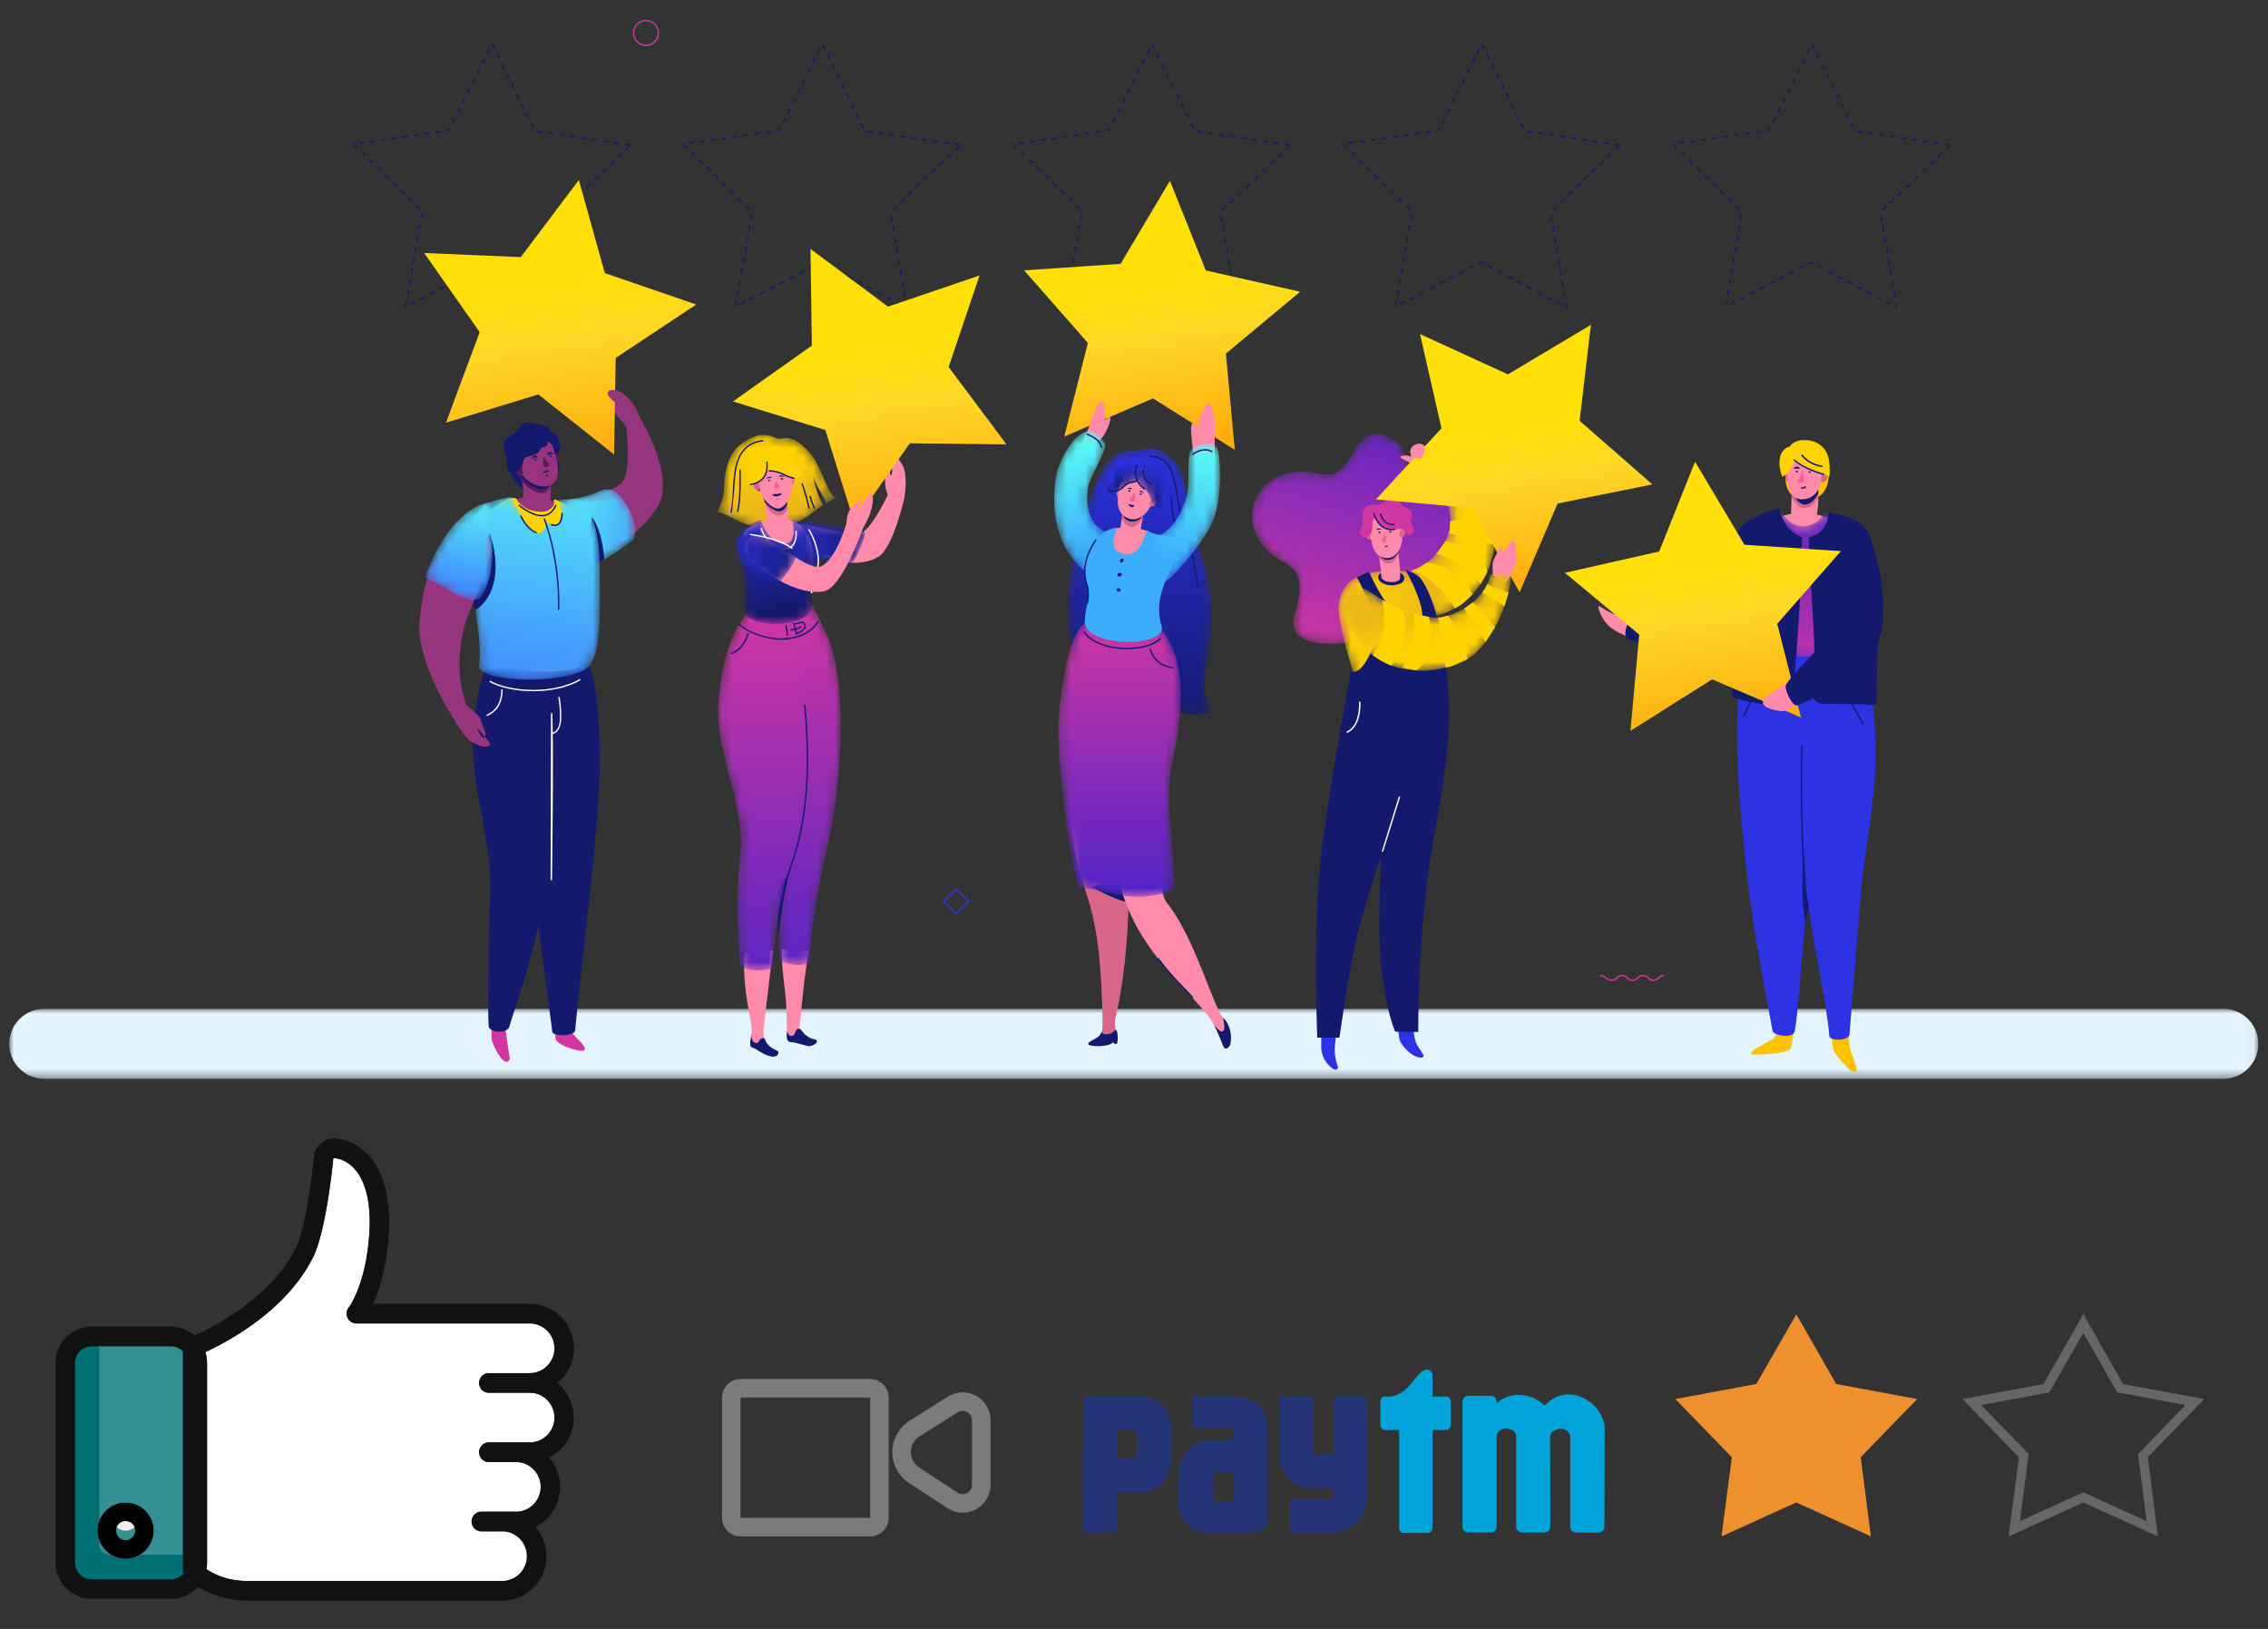 <svg xmlns="http://www.w3.org/2000/svg" xmlns:xlink="http://www.w3.org/1999/xlink" width="245" height="176"><rect width="100%" height="100%" fill="#333333" stroke="none"/><style><![CDATA[.B{fill:#131a6d}.C{fill:#fff}.D{fill:#ff8aa9}.E{fill:#d86689}.F{fill:#96357d}.G{fill:#ffd300}.H{fill:#d236a2}.I{fill:#2d32e2}.J{fill:#ef6295}.K{fill:#601951}.L{fill:#ffc200}]]></style><defs><path id="A" d="M0 0h242.952v7.56H0z"/><path id="B" d="M.046.13H30.13v28.642H.046z"/><path d="M10.806 2.333C9.404 4.836 8.518 4.586 6.978 4.336c-.707-.115-1.552-.23-2.648-.078-1.59.22-3.56 1.228-4.17 3.66-.69 2.758 1.447 5.096 2.94 5.832 2.162 1.065 2.576 2.467 1.56 5.75-1.656 5.354 9.59 2.923 12.095 1.195 1.505-1.04.67-2.878 2.2-3.65 1.316-.67 2.006-.48 2.635-.29.53.16 1.018.32 1.8-.04 2.612-1.197.18-5.11-1.24-6.86.453-1.038-.055-6.286-2.383-6.144-1.137.07-2.032.477-2.497.096-.965-.794-.23-2.76-3.283-3.668-.157-.047-.318-.07-.48-.07-.87 0-1.808.686-2.693 2.265" id="C"/><linearGradient x1="33.378%" y1="101.045%" x2="73.99%" y2="-20.258%" id="D"><stop stop-color="#d136a1" offset="0%"/><stop stop-color="#4f23c8" offset="100%"/></linearGradient><path d="M1.977 2.38c2.14 1.15 3.574 5.134 2.32 7.5C2.676 12.945.125 13.36.125 13.36s2.29 4.926 3.118 4.733c4.337-1.012 6.795-5.63 6.327-9.867C9.282 5.615 5.986 1.46 2.952.088 2.53.77 2.254 1.585 1.977 2.38" id="E"/><linearGradient x1="63.916%" y1="53.768%" x2="37.453%" y2="48.58%" id="F"><stop stop-color="#ffd300" offset="0%"/><stop stop-color="#ebb817" offset="100%"/></linearGradient><path d="M3.365.382C1.8.687.31 1.695.14 3.96c-.113 1.496 1.898 9.406 2.95 9.773 2.964 1.032 6.903-.92 7.893-3.27.754-1.792-.483-8.223-2.15-9.653C8.18.245 7.11.082 6.088.082c-1.265 0-2.46.25-2.723.3" id="G"/><linearGradient x1="-0%" y1="50%" x2="100%" y2="50%" id="H"><stop stop-color="#ffd300" offset="0%"/><stop stop-color="#ebb817" offset="100%"/></linearGradient><linearGradient x1="50%" y1="37.907%" x2="59.501%" y2="96.826%" id="I"><stop stop-color="#ffe009" offset="0%"/><stop stop-color="#ffd725" offset="33.618%"/><stop stop-color="#feae10" offset="100%"/></linearGradient><path d="M16.068.09c-.27 2.427-3.885 5.102-6.633 4.566-3.92-.763-3.53-.956-6.517-2.793C.392.3-1.665 2.626 2.266 7.697c2.307 2.975 7.226 3.61 11.137 1.64 2.4-1.214 4.79-5.863 4.923-9.21a5.28 5.28 0 0 0-.978-.086c-.396 0-.788.034-1.28.05" id="J"/><linearGradient x1="63.509%" y1="64.944%" x2="46.167%" y2="31.952%" id="K"><stop stop-color="#ffd300" offset="0%"/><stop stop-color="#ebb817" offset="100%"/></linearGradient><path d="M3.686.314c-.68.268-1.677.688-3.107.865s1.06 4.897 1.027 7.08c-.01.662 1.68.397 5.633-2.66.577-.446.262-2.872-1.272-4.66C5.42.297 4.94.112 4.523.112c-.315 0-.593.106-.837.202" id="L"/><linearGradient x1="-45.64%" y1="19.092%" x2="165.719%" y2="91.411%" id="M"><stop stop-color="#5bfff6" offset="0%"/><stop stop-color="#3d80ff" offset="100%"/></linearGradient><path d="M.804 2.134c-2.028 4.2.977 11.267.432 16.16-.204 1.83 9.4 2.036 11.617.267 1.568-1.246 1.44-5.557 1.398-11.248-.02-2.608-.627-6.243-2.388-7-.178-.076-.622-.04-1.048-.002-.286.025-.563.05-.746.04-.168-.01-.318.1-.357.264C9.445 1.742 8.152 4.863 4.65.04 2.585.498 1.508.673.804 2.134" id="N"/><linearGradient x1="56.787%" y1="-38.291%" x2="44.755%" y2="113.549%" id="O"><stop stop-color="#5bfff6" offset="0%"/><stop stop-color="#3d80ff" offset="100%"/></linearGradient><path d="M.006 8.163s1.31.54 2.918 1.56c1.262.8 2.643 1.193 3.105.54 2.422-3.42.5-9.2 1.075-10.26C2.37.766.006 8.163.006 8.163" id="P"/><linearGradient x1="63.01%" y1="-16.69%" x2="46.094%" y2="96.425%" id="Q"><stop stop-color="#5bfff6" offset="0%"/><stop stop-color="#3d80ff" offset="100%"/></linearGradient><linearGradient x1="50%" y1="37.087%" x2="59.325%" y2="100%" id="R"><stop stop-color="#ffe009" offset="0%"/><stop stop-color="#ffd725" offset="33.618%"/><stop stop-color="#feae10" offset="100%"/></linearGradient><path d="M.36 3.607c0 2.055-.3 11.096-.3 11.096s3.125.792 5.693.93c3.725.202 6.5-.466 6.5-.466s-.297-11.03-1.014-13.05C10.987 1.41 8.77-.3 8.382.334c-.536.893-1.5 1.24-2.142 1.25-.658.01-1.592-.233-2.306-1.483C3.9.04 3.84.01 3.764.01 2.996.01.36 2.796.36 3.607" id="S"/><linearGradient x1="48.705%" y1="121.813%" x2="53.208%" y2="-16.673%" id="T"><stop stop-color="#d136a1" offset="0%"/><stop stop-color="#4f23c8" offset="100%"/></linearGradient><linearGradient x1="50%" y1="37.715%" x2="59.501%" y2="97.569%" id="U"><stop stop-color="#ffe009" offset="0%"/><stop stop-color="#ffd725" offset="33.618%"/><stop stop-color="#feae10" offset="100%"/></linearGradient><path d="M4 .297C2.06 1.13.977 2.345.842 5.906.807 6.82.608 7.312.1 8.393.967 8.49 2.454 9.505 3.317 9.73c1.416.372 3.34.415 4.76-.003 1.544-.454 2.13-1.24 3.5-2.06-.697-1.195-.92-2.32-1.102-3.06.655 1.592.958 1.697 1.43 2.842l1.072-.64c-.853-.01-1.514-3.262-2.83-4.78C8.27-.153 7.324.47 6.777.483c-.11.003-.3-.107-.6-.217A2.87 2.87 0 0 0 5.124.049C4.8.05 4.41.115 4 .297" id="V"/><linearGradient x1="43.772%" y1="19.567%" x2="51.934%" y2="79.642%" id="W"><stop stop-color="#ffd300" offset="0%"/><stop stop-color="#ebb817" offset="100%"/></linearGradient><path d="M.245.712c-1.065 2.936 4.35 4.23 5.76 4.043.663-.088 1.205-1.477 1.728-2.862.5-1.325-.816-1.222-1.49-1.26C3.9.5 2.328.09 1.365.09c-.6 0-.95.154-1.12.622" id="X"/><linearGradient x1="-37.462%" y1="29.063%" x2="123.269%" y2="62.512%" id="Y"><stop stop-color="#2d31e2" offset="0%"/><stop stop-color="#121a6d" offset="100%"/></linearGradient><path d="M3.808.222C2.042 1.17-.092 12.817.11 15.357c.287 3.59 2.38 6.517 2.307 11.445-.07 4.718-.087 9.592.13 13.276 0 0 1.04.336 1.653.38 1.076.078 1.532-.204 1.532-.204.6-8.176 1.926-11.423 2.7-16.435.812-5.264 1.283-14.674-.85-19.135C6.692 2.827 5.484.11 4.24.11a.9.9 0 0 0-.431.113" id="Z"/><linearGradient x1="50%" y1="-0%" x2="50%" y2="111.429%" id="a"><stop stop-color="#d136a1" offset="0%"/><stop stop-color="#4f23c8" offset="100%"/></linearGradient><path d="M3.332.616C2.058 2.22.56 4.622.103 10.476c-.42 5.397 2.94 11.086 2.346 16.366-.422 3.744-.292 8.4.002 12.136a4.2 4.2 0 0 0 1.822.446c1.13 0 1.706-.267 1.706-.267.196-3.737.7-8.306 2.253-11.666 3.004-6.46 1.015-22.292-.07-25.468C7.696.66 6.165.107 4.926.107c-.72 0-1.338.186-1.595.51" id="b"/><linearGradient x1="50%" y1="-0%" x2="50%" y2="113.975%" id="c"><stop stop-color="#d136a1" offset="0%"/><stop stop-color="#4f23c8" offset="100%"/></linearGradient><path d="M5.248 2.718C3.53 2.65 2.823.33 2.7.113 2.05.46.455.927.132 2.302c-.39 1.66 1.43 3.446.8 7.356-.37 2.337 7.514 2.355 7.357-.394-.09-1.587-.26-2.016.528-3.9C9.323 4.177 8.5.21 6.037.113c.302.55.554 2.658-.79 2.604" id="d"/><linearGradient x1="47.643%" y1="-18.251%" x2="52.383%" y2="80.802%" id="e"><stop stop-color="#2d31e2" offset="0%"/><stop stop-color="#121a6d" offset="100%"/></linearGradient><linearGradient x1="50%" y1="37.098%" x2="59.501%" y2="99.959%" id="f"><stop stop-color="#ffe009" offset="0%"/><stop stop-color="#ffd725" offset="33.618%"/><stop stop-color="#feae10" offset="100%"/></linearGradient><path d="M.228.555c-.362 1.043.367 3.61 3.767 4.594.878.254.825.018 1.174-.43.524-.67 1.683-2.08 1.277-2.793C5.938 1.033 3.142.07 1.467.07.824.07.347.212.228.555" id="g"/><linearGradient x1="-41.066%" y1="49.447%" x2="129.185%" y2="50.541%" id="h"><stop stop-color="#2d31e2" offset="0%"/><stop stop-color="#121a6d" offset="100%"/></linearGradient><path d="M7.594.3C7.5.302 7.378.285 7.233.267 6.56.186 5.38.106 4.058 2.02 2.275 4.606-2.77 19.48 2.296 24.516c1.907 1.896 4.842 2.017 7.142 3.127 4.274 2.063 6.3.733 6.3.733s-1.226-1.594-.725-4.23c2.014-10.602-.822-10.86-1.873-18.54C12.636 1.9 11.326.6 9.83.16c-.316-.093-.6-.127-.855-.127-.7 0-1.16.26-1.38.266" id="i"/><linearGradient x1="52.338%" y1="0.02%" x2="49.394%" y2="98.858%" id="j"><stop stop-color="#2d31e2" offset="0%"/><stop stop-color="#121a6d" offset="100%"/></linearGradient><path d="M.42 4.616c-.63 2.93-.575 8.1 3.53 11.01.453.32 2.87-4.133 1.5-4.785-1.904-.9-1.826-3.515-1.653-4.684.13-.887 1.777-3.63 1.85-4.426.044-.468-.75-1.427-1.566-1.59-.07-.014-.138-.02-.208-.02C2.37.124.736 3.145.42 4.616" id="k"/><linearGradient x1="44.247%" y1="3.831%" x2="57.228%" y2="81.294%" id="l"><stop stop-color="#5bfff6" offset="0%"/><stop stop-color="#3bacfb" offset="100%"/></linearGradient><path d="M.056 1.403c.068.862.448 1.625 1.008 1.964.624.377.547.9.84 1.377.792 1.3 1.284.492 1.147-.083-.262-1.096.44-1.632.333-2.41-.093-.68-.472-.283-.845-1.58C2.433.308 2.01.128 1.544.128.82.128-.01.558.056 1.403" id="m"/><linearGradient x1="56.245%" y1="2.313%" x2="42.365%" y2="92.837%" id="n"><stop stop-color="#2d31e2" offset="0%"/><stop stop-color="#121a6d" offset="100%"/></linearGradient><path d="M2.855.16c-.716.397-.298.572-1.108.78-.76.195-.294 1.393-.977 1.94-.462.37-.74.484-.74.484a2 2 0 0 0 1.551.143c.53-.177.574-.724 1.297-.81.65-.076 1.12-.412 1.373-1.24C4.457.79 3.848.064 3.228.064c-.126 0-.253.03-.373.097" id="o"/><linearGradient x1="63.774%" y1="12.756%" x2="41.276%" y2="89.467%" id="p"><stop stop-color="#2d31e2" offset="0%"/><stop stop-color="#121a6d" offset="100%"/></linearGradient><path d="M4.086.2C1.95.758.94 3.954.264 10.015c-.698 6.252 1.81 19.434 2.11 19.434 1.974 0 4.582 1.27 7.312.924 3.307-.42 2.966-.76 2.94-1.566-.25-7.527-1.04-8.744-.057-13.57.718-3.527 1.952-9.938-1.54-14C10.605.757 7.97.005 5.747.005c-.6 0-1.172.055-1.66.185" id="q"/><linearGradient x1="50%" y1="-2.70482311e-05%" x2="50%" y2="100%" id="r"><stop stop-color="#d136a1" offset="0%"/><stop stop-color="#4f23c8" offset="100%"/></linearGradient><path d="M4.168.656c-.844.72-.038 3.672-.745 5.63-.62 1.718-1.58 3.234-2.982 3.796-1.164.467.358 5.16.865 4.932.603-.27 4.215-4.236 5.2-6.804.893-2.33.742-7.062.326-7.627C6.58.24 6.198.12 5.798.12c-.678 0-1.405.345-1.63.538" id="s"/><linearGradient x1="60.188%" y1="-3.897%" x2="44.783%" y2="87.523%" id="t"><stop stop-color="#5bfff6" offset="0%"/><stop stop-color="#3bacfb" offset="100%"/></linearGradient><linearGradient x1="50%" y1="37.723%" x2="59.501%" y2="97.536%" id="u"><stop stop-color="#ffe009" offset="0%"/><stop stop-color="#ffd725" offset="33.618%"/><stop stop-color="#feae10" offset="100%"/></linearGradient><path id="v" d="M19.953 47.604c.01.064-.032.124-.096.135s-.124-.032-.135-.096.04-.078.104-.088.116-.014.127.05"/><path id="w" d="M156.222 48.943c0 .063-.05.114-.114.114s-.114-.05-.114-.114.05-.068.114-.068.114.005.114.068"/></defs><g fill="none" fill-rule="evenodd"><g transform="translate(1 2)"><g transform="translate(0 107)"><mask id="x" class="C"><use xlink:href="#A"/></mask><path d="M239.173 0H3.78a3.78 3.78 0 1 0 0 7.56h235.393a3.78 3.78 0 1 0 0-7.56" fill="#e3f4ff" mask="url(#x)"/></g><g transform="translate(37)"><g transform="translate(0 2.591)"><path d="M140.608 101.4c-.312 0-.474-.148-.616-.278s-.262-.24-.516-.24-.376.11-.516.24-.304.278-.616.278-.474-.148-.616-.278-.262-.24-.516-.24-.376.11-.516.24-.305.278-.617.278-.485-.14-.656-.275c-.157-.125-.306-.242-.563-.242v-.15c.31 0 .485.14.656.275.157.125.306.242.563.242s.376-.11.516-.24.305-.278.617-.278.474.148.617.278.262.24.516.24.375-.11.516-.24.304-.278.617-.278.474.148.616.278.262.24.516.24.375-.11.516-.24.304-.278.616-.278v.15c-.254 0-.375.11-.516.24s-.304.278-.616.278" class="H"/><g class="B"><path d="M15.356.733l-.262-.536.134-.066.262.536-.134.065zm-.66.513l-.133-.066.266-.534.133.066-.266.534zm1.184.56l-.262-.536.134-.066.262.536-.134.065zm-1.716.51l-.133-.067.266-.534.133.066-.266.534zm2.24.563l-.262-.536.134-.065.262.536-.134.065zm-2.77.505l-.133-.067.266-.534.133.067-.266.534zm3.295.567l-.262-.536.134-.066.262.536-.134.065zm-3.828.5l-.133-.066.266-.534.133.066-.266.534zm4.35.57l-.262-.536.134-.066.262.536-.134.066zm-4.883.497l-.133-.067.266-.534.133.066-.266.534zm5.407.575l-.262-.536.134-.065.262.536-.134.065zm-5.94.493l-.133-.067.266-.534.133.067-.266.534zm6.463.58l-.262-.536.134-.066.262.536-.134.066zm-6.995.488l-.133-.066.266-.534.133.066-.266.534zm7.52.583l-.262-.536.134-.066.262.536-.134.066zm-8.05.485l-.133-.067.266-.534.133.066-.266.534zm8.574.587l-.262-.536.134-.065.262.536-.134.065zm-9.316.308l-.02-.148.24-.034.123-.246.133.067-.158.317-.318.045zm10.39.13l-.6-.088.022-.147.6.088-.022.148zM9.05 9.78l-.02-.148.6-.083.02.148-.59.084zm12.75.137l-.6-.088.022-.147.6.088-.022.147zm-13.933.03l-.02-.148.6-.083.02.148-.6.083zm15.112.147l-.6-.088.022-.148.6.088-.022.147zm-16.293.02l-.02-.148.6-.084.02.148-.6.083zm17.473.156l-.6-.088.022-.147.6.088-.022.148zm-18.654.01l-.02-.148.59-.083.02.148-.59.083zm19.834.165l-.6-.088.022-.147.6.088-.022.147zm-21.015.002l-.02-.148.59-.083.02.148-.59.083zm-1.18.167l-.02-.148.6-.083.02.148-.6.083zm23.375.007l-.6-.088.022-.148.6.088-.022.147zm-24.557.16l-.02-.148.59-.083.02.148-.59.083zM27.7 10.8l-.6-.088.022-.147.6.088-.022.147zm-26.917.15l-.02-.148.59-.083.02.148-.59.083zm28.097.025l-.6-.088.022-.148.6.088-.022.147zM.518 11.42L0 10.9l.17-.024.008.057.033-.034.4.403-.105.106zm29.137.164l-.104-.107.36-.348-.44-.066.022-.147.6.088-.02.142.023.024-.43.415zm-28.286.67l-.426-.418.105-.106.426.418-.105.106zm27.43.158l-.104-.107.43-.415.104.107-.43.414zM2.22 13.1l-.426-.418.105-.106.426.418-.105.106zm25.72.15l-.104-.107.43-.415.104.107-.43.415zm-24.87.684l-.426-.418.105-.106.426.418-.105.106zm24.012.145l-.104-.107.43-.415.104.107-.43.415zm-23.16.69l-.426-.418.105-.106.426.418-.105.106zm22.304.138l-.104-.107.43-.415.104.107-.43.415zm-21.453.697l-.426-.418.105-.106.426.418-.105.106zm20.595.132l-.104-.107.43-.415.104.107-.43.415zm-19.744.704l-.426-.418.105-.106.426.418-.105.106zm18.887.125l-.104-.107.43-.415.104.107-.43.415zm-18.036.71l-.426-.418.105-.106.426.418-.105.106zm17.18.12l-.104-.107.43-.415.104.107-.43.414zm-16.328.717l-.426-.418.105-.106.426.418-.105.106zm15.47.112l-.104-.107.43-.415.104.107-.43.415zm-15.263.93l-.147-.026.103-.587.147.026-.103.587zm15.114.133l-.1-.588.147-.025.1.588-.147.025zm-15.32 1.042l-.147-.026.103-.587.147.026-.103.587zm15.518.134l-.1-.588.147-.025.1.588-.147.025zM7.12 21.497l-.147-.026.103-.587.147.026-.103.587zm15.92.136l-.1-.588.147-.025.1.588-.147.025zm-16.127 1.04l-.147-.026.103-.587.147.026-.103.587zm16.324.137l-.1-.588.147-.025.1.588-.147.025zM6.71 23.847l-.147-.026.103-.587.147.026-.103.587zm8.094.116l-.07-.132.333-.173.265.14-.07.132-.195-.104-.264.137zm8.633.023l-.1-.588.147-.025.1.588-.147.025zm-7.12.503l-.527-.28.07-.132.527.28-.07.132zm-2.57.025l-.07-.132.53-.276.07.132-.53.275zm-7.242.508l-.147-.026.103-.587.147.026-.103.587zm10.866.026l-.527-.28.07-.132.527.28-.07.132zm-4.682.017l-.07-.132.53-.276.07.132-.53.276zm10.946.097l-.1-.588.147-.025.1.588-.147.025zm-5.21.445l-.527-.28.07-.132.527.28-.07.132zm-6.793.01l-.07-.132.53-.276.07.132-.53.276zm7.847.55l-.527-.28.07-.132.527.28-.07.132zm-8.905.001l-.07-.132.53-.276.07.132-.53.275zm-4.275.03l-.147-.026.103-.587.147.026-.103.587zm17.534.142l-.1-.588.147-.025.1.588-.147.025zm-14.317.38l-.07-.132.53-.276.07.132-.53.276zm11.016.007l-.527-.28.07-.132.527.28-.07.132zm-12.074.544l-.07-.132.53-.276.07.132-.53.276zm13.128.015l-.527-.28.07-.132.527.28-.07.132zM6.1 27.372l-.147-.026.103-.587.147.026-.103.587zm17.937.143l-.1-.588.147-.025.1.588-.147.025zm-16.63.305l-.07-.132.53-.276.07.132-.53.275zm15.24.023l-.527-.28.07-.132.527.28-.07.132zM6.34 28.37l-.07-.132.53-.276.07.132-.53.276zm17.35.03l-.527-.28.07-.132.527.28-.07.132zm-17.806.144l-.147-.026.103-.587.147.026-.103.587zm18.505.226l-.172-.09.02-.036-.02.003-.092-.545.147-.025.116.694z"/><path d="M51.003.733L50.74.197l.134-.066.262.536-.134.065zm-.66.513l-.133-.066.266-.534.133.066-.266.534zm1.184.56l-.262-.536.134-.066.262.536-.134.065zm-1.716.51l-.133-.067.266-.534.133.066-.266.534zm2.24.563l-.262-.536.134-.065.262.536-.134.065zm-2.77.505l-.133-.067.266-.534.133.067-.266.534zm3.295.567l-.262-.536.134-.066.262.536-.134.065zm-3.828.5l-.133-.066.266-.534.133.066-.266.534zm4.35.57l-.262-.536.134-.066.262.536-.134.066zm-4.883.497l-.133-.067.266-.534.133.066-.266.534zm5.407.575l-.262-.536.134-.065.262.536-.134.065zm-5.94.493l-.133-.067.266-.534.133.067-.266.534zm6.463.58l-.262-.536.134-.066.262.536-.134.066zm-6.995.488l-.133-.066.266-.534.133.066-.266.534zm7.52.583l-.262-.536.134-.066.262.536-.134.066zm-8.05.485l-.133-.067.266-.534.133.066-.266.534zm8.574.587l-.262-.536.134-.065.262.536-.134.065zm-9.316.308l-.02-.148.24-.034.123-.246.133.067-.158.317-.318.045zm10.39.13l-.6-.088.022-.147.6.088-.022.148zm-11.572.038l-.02-.148.6-.083.02.148-.59.084zm12.75.137l-.6-.088.022-.147.6.088-.022.147zm-13.933.03l-.02-.148.6-.083.02.148-.6.083zm15.112.147l-.6-.088.022-.148.6.088-.022.147zm-16.293.02l-.02-.148.6-.084.02.148-.6.083zm17.473.156l-.6-.088.022-.147.6.088-.022.148zm-18.654.01l-.02-.148.59-.083.02.148-.59.083zm19.834.165l-.6-.088.022-.147.6.088-.022.147zm-21.015.002l-.02-.148.59-.083.02.148-.59.083zm-1.18.167l-.02-.148.6-.083.02.148-.6.083zm23.375.007l-.6-.088.022-.148.6.088-.022.147zm-24.557.16l-.02-.148.59-.083.02.148-.59.083zm25.736.016l-.6-.088.022-.147.6.088-.022.147zm-26.917.15l-.02-.148.59-.083.02.148-.59.083zm28.097.025l-.6-.088.022-.148.6.088-.022.147zm-28.362.444l-.518-.508.17-.024.008.057.033-.034.4.403-.105.106zm29.137.164l-.104-.107.36-.348-.44-.066.022-.147.6.088-.02.142.023.024-.43.415zm-28.286.67l-.426-.418.105-.106.426.418-.105.106zm27.43.158l-.104-.107.43-.415.104.107-.43.414zm-26.578.678l-.426-.418.105-.106.426.418-.105.106zm25.72.15l-.104-.107.43-.415.104.107-.43.415zm-24.87.684l-.426-.418.105-.106.426.418-.105.106zm24.012.145l-.104-.107.43-.415.104.107-.43.415zm-23.16.69l-.426-.418.105-.106.426.418-.105.106zm22.304.138l-.104-.107.43-.415.104.107-.43.415zm-21.453.697l-.426-.418.105-.106.426.418-.105.106zm20.595.132l-.104-.107.43-.415.104.107-.43.415zm-19.745.704l-.426-.418.105-.106.426.418-.105.106zm18.887.125l-.104-.107.43-.415.104.107-.43.415zm-18.036.71l-.426-.418.105-.106.426.418-.105.106zm17.18.12l-.104-.107.43-.415.104.107-.43.414zm-16.328.717l-.426-.418.105-.106.426.418-.105.106zm15.47.112l-.104-.107.43-.415.104.107-.43.415zm-15.263.93l-.147-.026.103-.587.147.026-.103.587zm15.114.133l-.1-.588.147-.025.1.588-.147.025zm-15.32 1.042l-.147-.026.103-.587.147.026-.103.587zm15.518.134l-.1-.588.147-.025.1.588-.147.025zm-15.724 1.04l-.147-.026.103-.587.147.026-.103.587zm15.92.136l-.1-.588.147-.025.1.588-.147.025zm-16.127 1.04l-.147-.026.103-.587.147.026-.103.587zm16.324.137l-.1-.588.147-.025.1.588-.147.025zm-16.53 1.038l-.147-.026.103-.587.147.026-.103.587zm8.094.116l-.07-.132.333-.173.265.14-.07.132-.195-.104-.264.137zm8.633.023l-.1-.588.147-.025.1.588-.147.025zm-7.12.503l-.527-.28.07-.132.527.28-.07.132zm-2.57.025l-.07-.132.53-.276.07.132-.53.275zm-7.242.508l-.147-.026.103-.587.147.026-.103.587zm10.866.026l-.527-.28.07-.132.527.28-.07.132zm-4.682.017l-.07-.132.53-.276.07.132-.53.276zm10.946.097l-.1-.588.147-.025.1.588-.147.025zm-5.21.445l-.527-.28.07-.132.527.28-.07.132zm-6.793.01l-.07-.132.53-.276.07.132-.53.276zm7.847.55l-.527-.28.07-.132.527.28-.07.132zm-8.905.001l-.07-.132.53-.276.07.132-.53.275zm-4.275.03l-.147-.026.103-.587.147.026-.103.587zm17.534.142l-.1-.588.147-.025.1.588-.147.025zm-14.317.38l-.07-.132.53-.276.07.132-.53.276zm11.016.007l-.527-.28.07-.132.527.28-.07.132zm-12.074.544l-.07-.132.53-.276.07.132-.53.276zm13.128.015l-.527-.28.07-.132.527.28-.07.132zm-15.493.088l-.147-.026.103-.587.147.026-.103.587zm17.937.143l-.1-.588.147-.025.1.588-.147.025zm-16.63.305l-.07-.132.53-.276.07.132-.53.275zm15.24.023l-.527-.28.07-.132.527.28-.07.132zm-16.297.528l-.07-.132.53-.276.07.132-.53.276zm17.35.03l-.527-.28.07-.132.527.28-.07.132zm-17.806.144l-.147-.026.103-.587.147.026-.103.587zm18.505.226l-.172-.09.02-.036-.02.003-.092-.545.147-.025.116.694z"/><path d="M86.65.733l-.262-.536.134-.066.262.536-.134.065zm-.66.513l-.133-.066.266-.534.133.066-.266.534zm1.184.56l-.262-.536.134-.066.262.536-.134.065zm-1.716.51l-.133-.067.266-.534.133.066-.266.534zm2.24.563l-.262-.536.134-.065.262.536-.134.065zm-2.77.505l-.133-.067.266-.534.133.067-.266.534zm3.295.567l-.262-.536.134-.066.262.536-.134.065zm-3.828.5l-.133-.066.266-.534.133.066-.266.534zm4.35.57l-.262-.536.134-.066.262.536-.134.066zm-4.883.497l-.133-.067.266-.534.133.066-.266.534zm5.407.575l-.262-.536.134-.065.262.536-.134.065zm-5.94.493l-.133-.067.266-.534.133.067-.266.534zm6.463.58l-.262-.536.134-.066.262.536-.134.066zm-6.995.488l-.133-.066.266-.534.133.066-.266.534zm7.52.583l-.262-.536.134-.066.262.536-.134.066zm-8.05.485l-.133-.067.266-.534.133.066-.266.534zm8.574.587l-.262-.536.134-.065.262.536-.134.065zm-9.316.308l-.02-.148.24-.034.123-.246.133.067-.158.317-.318.045zm10.39.13l-.6-.088.022-.147.6.088-.022.148zm-11.572.038l-.02-.148.6-.083.02.148-.59.084zm12.75.137l-.6-.088.022-.147.6.088-.022.147zm-13.933.03l-.02-.148.6-.083.02.148-.6.083zm15.112.147l-.6-.088.022-.148.6.088-.022.147zm-16.293.02l-.02-.148.6-.084.02.148-.6.083zm17.473.156l-.6-.088.022-.147.6.088-.022.148zm-18.654.01l-.02-.148.59-.083.02.148-.59.083zm19.834.165l-.6-.088.022-.147.6.088-.022.147zm-21.015.002l-.02-.148.59-.083.02.148-.59.083zm-1.18.167l-.02-.148.6-.083.02.148-.6.083zm23.375.007l-.6-.088.022-.148.6.088-.022.147zm-24.557.16l-.02-.148.59-.083.02.148-.59.083zm25.736.016l-.6-.088.022-.147.6.088-.022.147zm-26.917.15l-.02-.148.59-.083.02.148-.59.083zm28.097.025l-.6-.088.022-.148.6.088-.022.147zM71.8 11.42l-.518-.508.17-.024.008.057.033-.034.4.403-.105.106zm29.137.164l-.104-.107.36-.348-.44-.066.022-.147.6.088-.02.142.023.024-.43.415zm-28.286.67l-.426-.418.105-.106.426.418-.105.106zm27.43.158l-.104-.107.43-.415.104.107-.43.415zm-26.578.678l-.426-.418.105-.106.426.418-.105.106zm25.72.15l-.104-.107.43-.415.104.107-.43.415zm-24.87.684l-.426-.418.105-.106.426.418-.105.106zm24.012.145l-.104-.107.43-.415.104.107-.43.415zm-23.16.69l-.426-.418.105-.106.426.418-.105.106zm22.304.138l-.104-.107.43-.415.104.107-.43.415zm-21.453.697l-.426-.418.105-.106.426.418-.105.106zm20.595.132l-.104-.107.43-.415.104.107-.43.414zm-19.745.704l-.426-.418.105-.106.426.418-.105.106zm18.887.125l-.104-.107.43-.415.104.107-.43.415zm-18.036.7l-.426-.418.105-.106.426.418-.105.106zm17.18.12l-.104-.107.43-.415.104.107-.43.415zm-16.328.717l-.426-.418.105-.106.426.418-.105.106zm15.47.112l-.104-.107.43-.415.104.107-.43.415zm-15.263.93l-.147-.026.103-.587.147.026-.103.587zm15.114.133l-.1-.588.147-.025.1.588-.147.025zm-15.32 1.042l-.147-.026.103-.587.147.026-.103.587zm15.518.135l-.1-.588.147-.025.1.588-.147.025zm-15.724 1.04l-.147-.026.103-.587.147.026-.103.587zm15.92.136l-.1-.588.147-.025.1.588-.147.025zm-16.127 1.04l-.147-.026.103-.587.147.026-.103.587zm16.324.138l-.1-.588.147-.025.1.588-.147.025zm-16.53 1.037l-.147-.026.103-.587.147.026-.103.587zm8.094.116l-.07-.132.333-.174.264.14-.07.132-.195-.103-.264.137zm8.633.023l-.1-.588.147-.025.1.588-.147.025zm-7.12.503l-.527-.28.07-.132.527.28-.07.132zm-2.57.026l-.07-.132.53-.276.07.132-.53.276zm-7.242.507l-.147-.026.103-.587.147.026-.103.587zm10.866.026l-.527-.28.07-.132.527.28-.07.132zm-4.682.018l-.07-.132.53-.276.07.132-.53.276zm10.946.097l-.1-.588.147-.025.1.588-.147.025zm-5.21.444l-.527-.28.07-.132.527.28-.07.132zm-6.793.01l-.07-.132.53-.276.07.132-.53.276zm7.847.55l-.527-.28.07-.132.527.28-.07.132zm-8.905.001l-.07-.132.53-.275.07.132-.53.276zm-4.275.03l-.147-.026.103-.587.147.026-.103.587zm17.534.142l-.1-.588.147-.025.1.588-.147.025zm-14.317.38l-.07-.132.53-.276.07.132-.53.276zm11.016.007l-.527-.28.07-.132.527.28-.07.132zm-12.074.544l-.07-.132.53-.275.07.132-.53.276zm13.128.015l-.527-.28.07-.132.527.28-.07.132zm-15.493.088l-.147-.026.103-.587.147.026-.103.587zm17.937.144l-.1-.588.147-.025.1.588-.147.025zm-16.63.305l-.07-.132.53-.276.07.132-.53.276zm15.24.023l-.527-.28.07-.132.527.28-.07.132zm-16.298.528l-.07-.132.53-.276.07.132-.53.276zm17.35.03l-.527-.28.07-.132.527.28-.07.132zm-17.806.144l-.147-.026.103-.587.147.026-.103.587zm18.505.227l-.172-.09.02-.036-.02.003-.09-.545.147-.025.116.694z"/><path d="M122.296.733l-.262-.536.134-.066.262.536-.134.065zm-.66.513l-.133-.066.266-.534.133.066-.266.534zm1.184.56l-.262-.536.134-.066.262.536-.134.065zm-1.716.51l-.133-.067.266-.534.133.066-.266.534zm2.24.563l-.262-.536.134-.065.262.536-.134.065zm-2.77.505l-.133-.067.266-.534.133.067-.266.534zm3.295.567l-.262-.536.134-.066.262.536-.134.065zm-3.828.5l-.133-.066.266-.534.133.066-.266.534zm4.35.57l-.262-.536.134-.066.262.536-.134.066zm-4.883.497l-.133-.067.266-.534.133.066-.266.534zm5.407.575l-.262-.536.134-.065.262.536-.134.065zm-5.94.493l-.133-.067.266-.534.133.067-.266.534zm6.463.58l-.262-.536.134-.066.262.536-.134.066zm-6.995.488l-.133-.066.266-.534.133.066-.266.534zm7.52.583l-.262-.536.134-.066.262.536-.134.066zm-8.05.485l-.133-.067.266-.534.133.066-.266.534zm8.574.587l-.262-.536.134-.065.262.536-.134.065zm-9.316.308l-.02-.148.24-.034.123-.246.133.067-.158.317-.318.045zm10.39.13l-.6-.088.022-.147.6.088-.022.148zm-11.572.038l-.02-.148.6-.083.02.148-.59.084zm12.75.137l-.6-.088.022-.147.6.088-.022.147zm-13.933.03l-.02-.148.6-.083.02.148-.6.083zm15.112.147l-.6-.088.022-.148.6.088-.022.147zm-16.293.02l-.02-.148.6-.084.02.148-.6.083zm17.473.156l-.6-.088.022-.147.6.088-.022.148zm-18.654.01l-.02-.148.59-.083.02.148-.59.083zm19.834.165l-.6-.088.022-.147.6.088-.022.147zm-21.015.002l-.02-.148.59-.083.02.148-.59.083zm-1.18.167l-.02-.148.6-.083.02.148-.6.083zm23.375.007l-.6-.088.022-.148.6.088-.022.147zm-24.557.16l-.02-.148.59-.083.02.148-.59.083zm25.736.016l-.6-.088.022-.147.6.088-.022.147zm-26.917.15l-.02-.148.59-.083.02.148-.59.083zm28.097.025l-.6-.088.022-.148.6.088-.022.147zm-28.362.444l-.518-.508.17-.024.008.057.033-.034.4.403-.105.106zm29.137.164l-.104-.107.36-.347-.44-.066.022-.147.6.088-.02.14.023.024-.43.415zm-28.286.67l-.426-.418.105-.106.426.418-.105.106zm27.43.158l-.104-.107.43-.415.104.107-.43.415zm-26.578.678l-.426-.418.105-.106.426.418-.105.106zm25.72.15l-.104-.107.43-.415.104.107-.43.415zm-24.87.685l-.426-.418.105-.106.426.418-.105.106zm24.012.145l-.104-.107.43-.415.104.107-.43.415zm-23.16.69l-.426-.418.105-.106.426.418-.105.106zm22.304.138l-.104-.107.43-.415.104.107-.43.414zm-21.453.698l-.426-.418.105-.106.426.418-.105.106zm20.595.132l-.104-.107.43-.415.104.107-.43.415zm-19.745.704l-.426-.418.105-.106.426.418-.105.106zm18.887.125l-.104-.107.43-.415.104.107-.43.415zm-18.036.71l-.426-.418.105-.106.426.418-.105.106zm17.18.12l-.104-.107.43-.415.104.107-.43.415zm-16.328.717l-.426-.418.105-.106.426.418-.105.106zm15.47.112l-.104-.107.43-.415.104.107-.43.415zm-15.263.93l-.147-.026.103-.587.147.026-.103.587zm15.114.133l-.1-.588.147-.025.1.588-.147.025zm-15.32 1.042l-.147-.026.103-.587.147.026-.103.587zm15.518.134l-.1-.588.147-.025.1.588-.147.025zm-15.723 1.04l-.147-.026.103-.587.147.026-.103.587zm15.92.136l-.1-.588.147-.025.1.588-.147.025zm-16.127 1.04l-.147-.026.103-.587.147.026-.103.587zm16.324.137l-.1-.588.147-.025.1.588-.147.025zm-16.53 1.037l-.147-.026.103-.587.147.026-.103.587zm8.094.116l-.07-.132.333-.173.264.14-.07.132-.195-.103-.264.137zm8.633.023l-.1-.588.147-.025.1.588-.147.025zm-7.12.503l-.527-.28.07-.132.527.28-.07.132zm-2.57.026l-.07-.132.53-.276.07.132-.53.276zm-7.242.508l-.147-.026.103-.587.147.026-.103.587zm10.866.026l-.527-.28.07-.132.527.28-.07.132zm-4.682.017l-.07-.132.53-.276.07.132-.53.275zm10.946.097l-.1-.588.147-.025.1.588-.147.025zm-5.21.445l-.527-.28.07-.132.527.28-.07.132zm-6.793.01l-.07-.132.53-.275.07.132-.53.276zm7.847.55l-.527-.28.07-.132.527.28-.07.132zm-8.905.001l-.07-.132.53-.276.07.132-.53.276zm-4.275.03l-.147-.026.103-.587.147.026-.103.587zm17.534.142l-.1-.588.147-.025.1.588-.147.025zm-14.317.38l-.07-.132.53-.275.07.132-.53.275zm11.016.007l-.527-.28.07-.132.527.28-.07.132zm-12.074.544l-.07-.132.53-.275.07.132-.53.276zm13.128.015l-.527-.28.07-.132.527.28-.07.132zm-15.493.087l-.147-.026.103-.587.147.026-.103.587zm17.937.144l-.1-.588.147-.025.1.588-.147.025zm-16.63.305l-.07-.132.53-.276.07.132-.53.276zm15.24.023l-.527-.28.07-.132.527.28-.07.132zm-16.298.528l-.07-.132.53-.275.07.132-.53.276zm17.35.03l-.527-.28.07-.132.527.28-.07.132zm-17.806.144l-.147-.026.103-.587.147.026-.103.587zm18.505.227l-.172-.09.02-.036-.02.003-.092-.545.147-.025.116.694z"/></g><g transform="translate(142.54)"><mask id="y" class="C"><use xlink:href="#B"/></mask><path d="M15.403.733L15.14.197l.134-.066.262.536-.134.065zm-.66.513l-.133-.066.266-.534.133.066-.266.534zm1.184.56l-.262-.536.134-.066.262.536-.134.065zm-1.716.51l-.133-.067.266-.534.133.066-.266.534zm2.24.563l-.262-.536.134-.065.262.536-.134.065zm-2.77.505l-.133-.067.266-.534.133.067-.266.534zm3.295.567l-.262-.536.134-.066.262.536-.134.065zm-3.828.5l-.133-.066.266-.534.133.066-.266.534zm4.35.57l-.262-.536.134-.066.262.536-.134.066zm-4.883.497l-.133-.067.266-.534.133.066-.266.534zm5.407.575l-.262-.536.134-.065.262.536-.134.065zm-5.94.493l-.133-.067.266-.534.133.067-.266.534zm6.463.58l-.262-.536.134-.066.262.536-.134.066zm-6.995.488l-.133-.066.266-.534.133.066-.266.534zm7.52.583l-.262-.536.134-.066.262.536-.134.066zm-8.05.485l-.133-.067.266-.534.133.066-.266.534zm8.574.587l-.262-.536.134-.065.262.536-.134.065zm-9.316.308l-.02-.148.24-.034.123-.246.133.067-.158.317-.318.045zm10.39.13l-.6-.088.022-.147.6.088-.022.148zM9.096 9.78l-.02-.148.6-.083.02.148-.59.084zm12.75.137l-.6-.088.022-.147.6.088-.022.147zm-13.933.03l-.02-.148.6-.083.02.148-.6.083zm15.112.147l-.6-.088.022-.148.6.088-.022.147zm-16.293.02l-.02-.148.6-.084.02.148-.6.083zm17.473.156l-.6-.088.022-.147.6.088-.022.148zm-18.654.01l-.02-.148.59-.083.02.148-.59.083zm19.834.165l-.6-.088.022-.147.6.088-.022.147zm-21.015.002l-.02-.148.59-.083.02.148-.59.083zm-1.18.167l-.02-.148.6-.083.02.148-.6.083zm23.375.007l-.6-.088.022-.148.6.088-.022.147zM2 10.783l-.02-.148.59-.083.02.148-.59.083zm25.736.016l-.6-.088.022-.147.6.088-.022.147zM.83 10.95l-.02-.148.59-.083.02.148-.59.083zm28.097.025l-.6-.088.022-.148.6.088-.022.147zM.564 11.42L.046 10.9l.17-.024.008.057.033-.034.4.403-.105.106zm29.137.164l-.104-.107.36-.348-.44-.066.022-.147.6.088-.02.142.023.024-.43.415zm-28.286.67l-.426-.418.105-.106.426.418-.105.106zm27.43.158l-.104-.107.43-.415.104.107-.43.414zM2.266 13.1l-.426-.418.105-.106.426.418-.105.106zm25.72.15l-.104-.107.43-.415.104.107-.43.415zm-24.87.684l-.426-.418.105-.106.426.418-.105.106zm24.012.145l-.104-.107.43-.415.104.107-.43.415zm-23.16.69l-.426-.418.105-.106.426.418-.105.106zm22.304.138l-.104-.107.43-.415.104.107-.43.415zm-21.453.697l-.426-.418.105-.106.426.418-.105.106zm20.595.132l-.104-.107.43-.415.104.107-.43.415zm-19.745.704l-.426-.418.105-.106.426.418-.105.106zm18.887.125l-.104-.107.43-.415.104.107-.43.415zm-18.036.71l-.426-.418.105-.106.426.418-.105.106zm17.18.12l-.104-.107.43-.415.104.107-.43.414zm-16.328.717l-.426-.418.105-.106.426.418-.105.106zm15.47.112l-.104-.107.43-.415.104.107-.43.415zm-15.263.93l-.147-.026.103-.587.147.026-.103.587zm15.114.133l-.1-.588.147-.025.1.588-.147.025zm-15.32 1.042l-.147-.026.103-.587.147.026-.103.587zm15.518.134l-.1-.588.147-.025.1.588-.147.025zm-15.724 1.04l-.147-.026.103-.587.147.026-.103.587zm15.92.136l-.1-.588.147-.025.1.588-.147.025zM6.96 22.672l-.147-.026.103-.587.147.026-.103.587zm16.324.137l-.1-.588.147-.025.1.588-.147.025zm-16.53 1.038l-.147-.026.103-.587.147.026-.103.587zm8.094.116l-.07-.132.333-.173.265.14-.07.132-.195-.104-.264.137zm8.633.023l-.1-.588.147-.025.1.588-.147.025zm-7.12.503l-.527-.28.07-.132.527.28-.07.132zm-2.57.025l-.07-.132.53-.276.07.132-.53.275zm-7.242.508l-.147-.026.103-.587.147.026-.103.587zm10.866.026l-.527-.28.07-.132.527.28-.07.132zm-4.682.017l-.07-.132.53-.276.07.132-.53.276zm10.946.097l-.1-.588.147-.025.1.588-.147.025zm-5.21.445l-.527-.28.07-.132.527.28-.07.132zm-6.793.01l-.07-.132.53-.276.07.132-.53.276zm7.847.55l-.527-.28.07-.132.527.28-.07.132zm-8.905.001l-.07-.132.53-.276.07.132-.53.275zm-4.275.03l-.147-.026.103-.587.147.026-.103.587zm17.534.142l-.1-.588.147-.025.1.588-.147.025zm-14.317.38l-.07-.132.53-.276.07.132-.53.276zm11.016.007l-.527-.28.07-.132.527.28-.07.132zm-12.074.544l-.07-.132.53-.276.07.132-.53.276zm13.128.015l-.527-.28.07-.132.527.28-.07.132zm-15.493.088L6 27.346l.103-.587.147.026-.103.587zm17.937.143l-.1-.588.147-.025.1.588-.147.025zm-16.63.305l-.07-.132.53-.276.07.132-.53.275zm15.24.023l-.527-.28.07-.132.527.28-.07.132zm-16.297.528l-.07-.132.53-.276.07.132-.53.276zm17.35.03l-.527-.28.07-.132.527.28-.07.132zm-17.806.144l-.147-.026.103-.587.147.026-.103.587zm18.505.226l-.172-.09.02-.036-.02.003-.092-.545.147-.025.116.694z" mask="url(#y)" class="B"/></g></g><g transform="translate(97.213 44.786)"><mask id="z" class="C"><use xlink:href="#C"/></mask><path d="M10.806 2.333C9.404 4.836 8.518 4.586 6.978 4.336c-.707-.115-1.552-.23-2.648-.078-1.59.22-3.56 1.228-4.17 3.66-.69 2.758 1.447 5.096 2.94 5.832 2.162 1.065 2.576 2.467 1.56 5.75-1.656 5.354 9.59 2.923 12.095 1.195 1.505-1.04.67-2.878 2.2-3.65 1.316-.67 2.006-.48 2.635-.29.53.16 1.018.32 1.8-.04 2.612-1.197.18-5.11-1.24-6.86.453-1.038-.055-6.286-2.383-6.144-1.137.07-2.032.477-2.497.096-.965-.794-.23-2.76-3.283-3.668-.157-.047-.318-.07-.48-.07-.87 0-1.808.686-2.693 2.265" fill="url(#D)" mask="url(#z)"/></g><path d="M117.294 47.612c-.63-.812-.456-.967-1.472-1.47-.086-.042-1.785-.203-1.375 1.27-.07-.248-1.087-.27-1.185-.022-.042.108.495.322.688.43l.9.482c.507.227.815.18 1.354.365.233-.444.847-.622 1.1-1.055" class="D"/><g transform="translate(113.912 46.426)"><mask id="AA" class="C"><use xlink:href="#E"/></mask><path d="M1.977 2.38c2.14 1.15 3.574 5.134 2.32 7.5C2.676 12.945.125 13.36.125 13.36s2.29 4.926 3.118 4.733c4.337-1.012 6.795-5.63 6.327-9.867C9.282 5.615 5.986 1.46 2.952.088 2.53.77 2.254 1.585 1.977 2.38" fill="url(#F)" mask="url(#AA)"/></g><path d="M121.098 62.17c-1.018-1.332-2.328-3.113-4.97-3.38-.668.436-.808.568-1.698.892 1.535.26 3.712 2.12 4.73 4.05.53-.226 1.24-.8 1.94-1.563m1.567-2.364c-.42-1.76-2.677-3.128-4.556-3.315a14.19 14.19 0 0 1-.955 1.354c1.58.42 3.926 1.9 4.77 3.3l.743-1.328zm.778-5.415c-1.38-.2-3.44-.427-4.768-.067-.08.272.004 1.102-.2 1.304 1.393.236 3.596.956 5 1.25.197-.5.006-1.947-.03-2.486m-1.94-3.87L118 51.594l.303 1.1c1.3-.2 2.542-.662 4.143-.763l-.93-1.4zm-2.86-2.92s-1.22 1.456-1.95 1.828c.24.278.5.57.685.886l2.315-1.823s-.926-.934-1.05-.9" class="G"/><path d="M106.38 109.448l-.16 1.324c-.088.84-.014 1.57.3 2.454.102.277-.22.478-.54.246-1.142-.824-1.274-1.95-1.255-2.446l.007-1.388 1.637-.2zm6.545-1.254s.125 1.818.306 2.267.854 1.232 1.463 1.56c.852.46 1.2.208 1.06-.052-.18-.363-.577-.8-.777-1.288-.422-1.052-.245-2.618-.245-2.618l-1.8.13z" class="I"/><g transform="translate(106.457 59.547)"><mask id="AB" class="C"><use xlink:href="#G"/></mask><path d="M3.365.382C1.8.687.31 1.695.14 3.96c-.113 1.496 1.898 9.406 2.95 9.773 2.964 1.032 6.903-.92 7.893-3.27.754-1.792-.483-8.223-2.15-9.653C8.18.245 7.11.082 6.088.082c-1.265 0-2.46.25-2.723.3" fill="url(#H)" mask="url(#AB)"/></g><path d="M113.255 59.9c-.4-.16-1.74-.113-1.804-.098-.715.17-.715.823-.192 1.146.782.484 1.714.27 2.132.034.427-.24.435-.86-.137-1.083" class="B"/><path d="M109.565 55.65c.04-.213.284-.25.526-.12.2.108.203.76-.1.773-.328.013-.487-.286-.416-.654" class="E"/><path d="M111.213 60.28c-.048-1.396-.403-2.62-.194-3.028.296-.58 1.966-.766 1.974-.007.006.553.382 2.57.23 3.264-.123.57-1.986.517-2.01-.23" class="D"/><path d="M112.993 57.267l.047.518c-.198.673-.53 1.1-1.074 1.108-.303-.001-.758-.245-.968-.663l-.09-.666 2.084-.297z" class="E"/><path d="M112.973 56.755l.07.942c-.223.376-.525.836-1.22.792-.29-.018-.684-.157-.894-.575l-.04-.86 2.084-.297z" class="B"/><path d="M110.215 53.67c.344-.514 1.628-1.236 2.506-.368.722.714.828 1.873.77 2.754-.062.946-.475 2.197-1.59 2.24-1.17.045-1.565-.906-1.744-1.776-.206-.997-.5-2.017.057-2.85" class="D"/><path d="M111.51 55.684c-.104.668-.306.553-.3.728.005.128.34.235.445.162.286-.2-.116-1.082-.146-.9" class="J"/><path d="M113.237 55.42c.128-.306.395-.42.57-.21.145.173-.09.873-.403.864-.202-.006-.312-.307-.167-.652" class="E"/><g class="H"><path d="M109.234 53.29c.426-1.28 2.08-.58 1.354.59-.2.323-.348.224-.33.875.022.728-.228 1.077-.412 1.192-.6.374-1.308-.264-.795-.943.334-.442.005-1.182.182-1.713"/><path d="M114.39 54.5c.164-.698.253-1.396-.453-1.62-1.034-.33-.34-1.065-1.34-1.055-1.08.01-1.283.937-2.212.705-.344-.086-.544.086-.174.466.43.443.455 1.947 1.73 2.19.437.084 1.14-.044 1.358-.04.658.01.434.607.896.632.528.03.733-.58.194-1.28"/></g><path d="M107.915 70.498s.953.824 2.316-2.342c1.2-2.766-1.658-7.803-1.658-7.803l1.317-.568s2.475 5.827 5.017 5.7c2.155-.1-1.055-5.9-1.055-5.9s1.224.392 1.604.906c1.606 2.173 2.214 6.033 2.544 8.283.7 4.775 1.055 8.127-1.07 19.534-1.815 9.746-1.72 21.194-1.72 21.194l-2.498-.038s-1.94-4.315-1.7-13.285l.132-5.62s-.975 2.934-2.25 7.393c-.978 3.42-2.2 12.158-2.2 12.158h-2.4s-.436-10.786.275-18.392c.567-6.066 3.368-21.24 3.368-21.24m3.67-13.374c.063.047.33-.01.302-.178 0 0-.416.092-.302.178M111.2 55.2c.045-.05-.216-.15-.382-.088-.112.042-.16.18-.16.18s.103-.07.27-.07c.112-.002.243.01.27-.02m-.284.323c-.002-.06.045-.108.104-.1s.108.045.1.104-.037.08-.097.083-.116-.018-.117-.077m1.196-.065c-.002-.06.044-.1.103-.1s.1.044.1.103-.05.083-.1.085-.102-.02-.104-.078" class="B"/><g class="C"><path d="M114.01 70.28l-.02-.148c1.29-.168 1.798-.983 2-1.637.268-.874.082-1.747-.105-1.912-.028-.024-.04-.02-.045-.017-1.764.788-2.713.676-3.28.6-.247-.03-.41-.048-.533.014-.1.115-.023 1.453.576 2.122l-.11.1c-.534-.597-.714-1.746-.633-2.173.02-.1.05-.156.1-.182.164-.083.355-.06.618-.03.552.065 1.475.174 3.2-.597.04-.018.118-.036.205.04.245.216.43 1.15.15 2.067-.213.696-.754 1.563-2.122 1.74"/><path d="M113.096 67.764a2.87 2.87 0 0 1-.794-.093l.043-.143c.658.198 2.358.13 4.123-.896l.075.13c-1.304.758-2.58 1.003-3.447 1.003m-5.596 9.428l-.057-.138c1.545-.64 1.362-3.216 1.36-3.242l.15-.012c.01.1.193 2.7-1.452 3.4m3.907 12.84l-.143-.043 1.846-5.947.142.045-1.845 5.944"/></g><g class="B"><path d="M112.32 55.3a1.74 1.74 0 0 1-.808-.198c-.537-.28-.94-.838-1.194-1.657l.142-.044c.242.778.618 1.305 1.118 1.567a1.59 1.59 0 0 0 1.116.135l.045.142c-.013.004-.176.054-.42.054"/><path d="M112.383 54.735c-.15 0-.344-.028-.546-.134-.36-.19-.63-.562-.8-1.1l.142-.044c.437 1.404 1.403 1.122 1.444 1.11l.045.142c-.008.003-.12.037-.285.037"/></g><path fill="url(#I)" d="M132.64 43.467l7.86 6.875L130.26 52.4l-4.1 9.6-5.12-9.1-10.4-.942 7.074-7.682-2.318-10.182 9.492 4.354 8.967-5.35z"/><path d="M124.582 61.076c.644-.81 1.066-1.606 1.305-2.733.02-.095-.233-.634-.197-.934.114-.96-.286-1.05-.313-1.016l-1.216 1.542c.038-.26.183-.542.02-.806-.063-.103-.288.168-.345.385-.045.174-.515.936-.568 1.25-.095.557.03.856-.015 1.437.5.138.835.714 1.33.875" class="D"/><g transform="translate(106.905 59.995)"><mask id="AC" class="C"><use xlink:href="#J"/></mask><path d="M16.068.09c-.27 2.427-3.885 5.102-6.633 4.566-3.92-.763-3.53-.956-6.517-2.793C.392.3-1.665 2.626 2.266 7.697c2.307 2.975 7.226 3.61 11.137 1.64 2.4-1.214 4.79-5.863 4.923-9.21a5.28 5.28 0 0 0-.978-.086c-.396 0-.788.034-1.28.05" fill="url(#K)" mask="url(#AC)"/></g><path d="M112.294 69.918c.887-1.438 2.064-3.374 1.28-5.954-.5-.205-1.7-.867-2.263-1.15.352 1.536.45 4.33-1.016 5.98.142.076.976.744 1.998 1.12m2.714.5c1.536-1.03 1.9-3.94 1.333-5.774-.445-.08-1.2-.243-1.633-.388.216 1.636-.205 4.58-1.226 5.88l1.527.284zm5.54-1.224c-.35-1.368-1.235-3.565-2.105-4.68-.295.023-.828.302-1.1.192.32 1.395.55 4 .815 5.417.57.001 1.885-.698 2.4-.927m2.954-3.446l-2.393-2.683-.945.683c.695 1.153 1.55 2.174 2.28 3.642l1.06-1.642zm1.456-3.73s-1.626-.395-2.272-.947c-.174.326-.354.674-.588.963.874.47 1.412.88 2.417 1.466l.443-1.482" class="G"/><path d="M114.393 47.07c.086.262.43.4.72.48.767.184.823-.973.76-1.283-.133-.664-1.833-.273-1.48.804" class="D"/><path d="M31.78.298a1.27 1.27 0 0 0-1.266 1.266 1.27 1.27 0 0 0 1.266 1.266 1.27 1.27 0 0 0 1.266-1.266A1.27 1.27 0 0 0 31.781.298m0 2.682c-.78 0-1.415-.635-1.415-1.415A1.42 1.42 0 0 1 31.781.149a1.42 1.42 0 0 1 1.415 1.415c0 .78-.635 1.415-1.415 1.415" class="H"/><path d="M64.048 95.4l1.23 1.23 1.23-1.23-1.23-1.23-1.23 1.23zm1.23 1.442L63.837 95.4l1.442-1.442L66.72 95.4 65.28 96.85z" class="I"/><path d="M30.57 42.165s4.487 6.89 2.574 10.404c-1.383 2.54-5.37 5.41-7.133 5.774-1.444.297-5.5-5.572-3.58-5.915 2.52-.453 5.372-1.072 6.647-2.17 1.3-1.127.507-6.62.507-6.62l.985-1.474z" class="F"/><g transform="translate(23.111 50.75)"><mask id="AD" class="C"><use xlink:href="#L"/></mask><path d="M3.686.314c-.68.268-1.677.688-3.107.865s1.06 4.897 1.027 7.08c-.01.662 1.68.397 5.633-2.66.577-.446.262-2.872-1.272-4.66C5.42.297 4.94.112 4.523.112c-.315 0-.593.106-.837.202" fill="url(#M)" mask="url(#AD)"/></g><path d="M31.072 42.998s-.35-1.24-1.475-2.222c-.47-.412-.67-.32-1.118-.38-.368-.05-.966-.168-.743.163a8.56 8.56 0 0 0 .971 1.198s-.603-.42-.78-.322c-.116.065-.095.135.135.516.166.276.384.672.654 1.016l.923 1.1 1.432-1.068z" class="F"/><path d="M25.922 53.842l-.407 5.562 1.762-.934s-.11-2.978-1.355-4.63" class="B"/><path d="M17.285 106.53s-.7 2.24-.655 2.795c.043.518.222 1.642.424 2.93.056.356-.33.652-.674.333-.65-.606-1.27-1.986-1.285-2.404l-.008-2.722 2.198-.93zm6.335 1.833s-.033.677.053.966c.118.398.865 1 1.3 1.57.254.32.42.73-.38.618-1.215-.17-2.598-.875-2.598-1.33v-1.498l1.616-.325z" class="H"/><g class="B"><path d="M22.222 70.02s-7.338-1.265-7.89.457c-1.095 3.41-1.55 7.46-1.003 11.498.426 3.148 1.897 8.834 1.63 12.873-.19 2.897-.3 12.763-.17 14.026.077.753 2.065.79 2.236.053.328-1.41 3.384-9.217 3.87-15.82.37-5.023.298-8.36.43-10.53l.898-12.556"/><path d="M18.242 69.93l1.48 24.625 1.935 14.907c.038.577 2.42.502 2.474-.123.48-5.575 2.64-21.924 2.667-28.873.013-3.282-.218-7.348-.884-9.904-.506-1.943-7.67-.633-7.67-.633"/></g><path d="M23.397 52.99c-2.498-1.88-7.17-1.7-8.698 1.03-.552.983.27 3.043 1.214 3.72 1.29.924 3.164.926 4.746.574 1.557-.346 3.096-1.053 4.044-2.142 1.08-1.24-.148-2.31-1.306-3.182" class="F"/><path d="M17.825 50.2c1.033 1.23 2.8 1.152 3.772-.17.284-.39 1.003-.86.806-1.638-.324-1.29-.368-1.937-.62-2.43-.51-1.002-2.58-.638-3.237-.026-1.862 1.736-1.785 3.002-.723 4.265" class="B"/><path d="M22.187 46.877c-.082-.113-.383-.1-.613.103-.19.16.124 1.106.46 1.05.354-.06.393-.822.15-1.153" class="K"/><path d="M21.47 52.33l.052-3.032c-.08-.76-3.483-1.02-3.294-.213.27 1.153.426 2.405.21 3.047-.204.603 3.004 1.02 3.033.198" class="F"/><path d="M18.188 48.956l.2.966c.315.726 1.577 1.354 2.124 1.363.572.01.947-.725 1.047-1.086l-.016-.48-3.365-.762z" class="K"/><path d="M18.152 48.785l.154.703c.315.726 1.736 1.496 2.408 1.375.5-.1.804-.512.804-.953l-.166-.9-3.2-.236z" class="B"/><path d="M20.874 45.025c-.538-.408-2.12-.695-2.717.514-.5.995-.387 2.44-.013 3.33.4.954 1.884 1.95 3.06 1.633 1.257-.34 1.167-1.744.955-2.702-.288-1.305-.412-2.114-1.284-2.775" class="F"/><path d="M22.04 47.1c-.162.03-.14-.6-.405-.994-.462-.68-.966-.293-1.06-.857s.022-.728.468-.7c1.742.114 1.7 2.415 1 2.55" class="B"/><path d="M14.906 53.694c0-.914 2.586-2.325 2.883-1.772.68 1.268 2.686 1.628 3.447 1.2.556-.305.682-.627.596-1.07-.08-.41 2.467 1.023 2.7 1.748.665 2.068-.138 16.308-.138 16.308s-1.87.626-4.588.39c-2.033-.177-4.566-.908-4.566-.908l-.334-15.907" class="G"/><path d="M20.872 47.477c-.16-.433-.34.8-.03.988.205.126.47-.1.462-.276-.008-.2-.222-.146-.43-.7m.07 1.99c-.02.106.3.082.292-.104s-.255-.107-.292.104" class="K"/><g transform="translate(12.524 51.645)"><mask id="AE" class="C"><use xlink:href="#N"/></mask><path d="M.804 2.134c-2.028 4.2.977 11.267.432 16.16-.204 1.83 9.4 2.036 11.617.267 1.568-1.246 1.44-5.557 1.398-11.248-.02-2.608-.627-6.243-2.388-7-.178-.076-.622-.04-1.048-.002-.286.025-.563.05-.746.04-.168-.01-.318.1-.357.264C9.445 1.742 8.152 4.863 4.65.04 2.585.498 1.508.673.804 2.134" fill="url(#O)" mask="url(#AE)"/></g><path d="M14.936 55.6l-2.32 5.15.72 3.16s3.587-1.76 1.6-8.31" class="B"/><g class="G"><path d="M17.25 51.8s2.024 4.55 3.302 3.707c.48-.317.318-1.28.318-1.28l-1.94-1.033-1.68-1.396z"/><path d="M22.305 52.123s.958 1.862-.074 2.542c-.565.372-1.353-.446-1.353-.446l1.427-2.096z"/></g><g class="B"><path d="M21.122 47.13c-.122-.136.173-.3.404-.262s.256.226.256.226-.176-.055-.37-.017c-.143.028-.245.1-.3.053m-1.05.257c.07-.168-.265-.236-.468-.115s-.168.297-.168.297.15-.1.345-.137c.144-.02.265.015.3-.045"/><use xlink:href="#v"/><use xlink:href="#v" x="1.631" y="-0.354"/></g><g class="C"><path d="M21.628 93.1l-.15-.002.044-18.037.15-.005c.152 4.65-.042 17.9-.044 18.044M19.6 72.685c-1.82 0-3.578-.367-4.74-1.007l.072-.13c2.287 1.26 6.924 1.446 9.708-.188l.075.13c-1.412.83-3.296 1.196-5.116 1.196"/><path d="M14.602 75.38l-.058-.137c.008-.003.844-.365 1.218-1.054.43-.788.388-1.686.388-1.695l.15-.008a3.71 3.71 0 0 1-.406 1.774c-.4.735-1.255 1.105-1.3 1.12m7.012 1.928c-.026 0-.043-.002-.047-.003l.02-.148c.02.002.515.05.787-.74.293-.853-.016-2.922-.062-3.052l.067-.03-.07-.026.096-.045c.112.04.206 1.23.2 1.28.047.607.07 1.432-.1 1.92-.267.777-.748.84-.9.84"/></g><path d="M21.924 54.83c-.13 0-.272-.028-.426-.084l.05-.14c.3.1.542.1.718-.03.4-.302.37-1.146.37-1.155l.15-.008c.002.038.044.933-.43 1.283a.71.71 0 0 1-.43.136m-1.4-1.042c-.704 0-1.552-.388-2.53-1.16l.092-.117c1.2.938 2.168 1.294 2.9 1.057s.976-1 .978-1.02l.143.042c-.01.035-.257.857-1.074 1.12a1.69 1.69 0 0 1-.518.078m-.568 1.843c-1.15-.427-1.748-1.85-1.773-1.9l.138-.057c.006.014.6 1.422 1.687 1.827l-.052.14zm2.455 8.282l-.15-.01c.003-.048.292-4.83-1.54-9.867l.14-.05c1.844 5.068 1.552 9.88 1.55 9.928M20.76 49.08c-.016 0-.033 0-.05-.001l.008-.15c.278.014.5-.133.5-.134l.084.123c-.01.007-.24.16-.544.16" class="B"/><path d="M18.196 48.195c-.13-.063-.427-.096-.558.167-.108.216-.028.453.066.618.1.177.367.52.642.423.328-.117.06-1.105-.15-1.208" class="K"/><path d="M21.152 45.827c.042.638-.63.324-.795.763-.156.414-.546.55-1.332.734-.653.152-.394.656-.7 1.215-.236.447-1.7 1.13-1.567-.388.082-1.014-1.055-2.342.417-3.1 1.314-.677.753-1.755 2.64-1.283.677.17 1.436.214 1.58.72.15.537-.308.482-.252 1.34" class="B"/><g class="F"><path d="M10.885 75.448s.79 1.56 1.88 2.607c.092.088.824.47 1.278.57.794.174 1.034-.163.865-.376l-1.4-1.624s.413 1.06.723 1.075c.203.01.32-.452.108-.822-.17-.297-.35-1.108-.53-1.366-.322-.458-1.407-1.323-1.407-1.323l-1.507 1.26z"/><path d="M10.885 75.448s-4.05-6.123-3.546-10.554c.506-4.45 1.035-6.322 4.497-9.61 1.072-1.018 3.442.237 3.198 2.238-.294 2.418-2.748 6.77-3.14 9.35-.352 2.31-.576 4.96.905 8.352.576 1.32-1.912.223-1.912.223"/></g><g transform="translate(7.902 52.241)"><mask id="AF" class="C"><use xlink:href="#P"/></mask><path d="M.006 8.163s1.31.54 2.918 1.56c1.262.8 2.643 1.193 3.105.54 2.422-3.42.5-9.2 1.075-10.26C2.37.766.006 8.163.006 8.163" fill="url(#Q)" mask="url(#AF)"/></g><path fill="url(#R)" d="M18.256 25.78l-10.433-.442 5.995 8.55-3.645 9.786 9.984-3.06 8.18 6.5.175-10.44 8.7-5.774-9.876-3.393-2.803-10.06z"/><path d="M29.596 40.776s-.9-.946-1.824-.55c-.14.06-.147.4-.042.544.42.57.4.345.832.837.218.25 1.034-.83 1.034-.83" class="F"/><path d="M153.863 108.05s.1 1.73-.152 2.048c-.234.284-2.006 1.082-2.486 1.532-.073.068-.162.31.26.312.5.001 3.716-.088 3.945-.632.32-.764.425-3.26.425-3.26h-1.993z" class="L"/><path d="M157.54 67.647s-7.305-1.268-7.373.653c-.025.715-.608 4.15-.503 10.674.074 4.61.76 11.33 1.3 15.592.764 5.91 2.286 13.5 2.524 14.836.088.488 2.19.84 2.373.056.612-2.633 1.495-22.006 3.343-27.02 2.393-6.496-1.673-14.792-1.673-14.792" class="I"/><path d="M158.213 91.97s.504-2.7-1.265-2.087c0 0-.598 4.52.085 7.746l1.18-5.66z" class="B"/><path d="M134.778 63.503c-.34-.153.137 1.25.932 2.042.727.726 1.92 1.154 1.92 1.154l.67-1.2s-.624-.42-.96-1.01c-.147-.26-.505-.888-.65-.8-.21.126.057.768-.178.704-.683-.184-1.565-.813-1.734-.89" class="D"/><path d="M159.716 108.714l.29 2.6c.13.505 1.02 1.483 1.53 2.014.705.73 1.11.513 1.052.208-.064-.34-.73-2.08-.79-2.482-.194-1.25-.062-2.6-.062-2.6l-2.02.26z" class="L"/><path d="M155.55 66.76l1.555 27.337c.836 6.565 2.3 12.79 2.5 15.81.04.612 2.122.545 2.18-.12l1.248-15.473c.33-4.348 1.648-9.45 1.572-15.817-.037-3.077-.556-7.486-1.317-10.198-.58-2.062-7.737-1.54-7.737-1.54" class="I"/><path d="M160.146 54.4c-2.44-1.834-7.663-.925-9.154 1.73-.54.96.926 2.247 1.847 2.908 1.258.902 3.09.904 4.634.56 1.52-.338 3.023-1.028 3.95-2.09 1.055-1.212-.144-2.256-1.275-3.106" class="D"/><path d="M156.466 52.006c.76.205 1.88-.106 2.4-.675.843-.923.76-2.533.544-3.208-.208-.654-2.91-1.37-3.45-.872-1.537 1.413-1.48 4.22.506 4.755" class="L"/><path d="M155.642 49.227c-.094-.083-.443-.318-.662-.17-.18.123-.16.412-.135.557.025.15.126.43.414.43.664 0 .535-.684.383-.818m3.718.176c-.06-.122-.432-.254-.684-.105-.207.123-.184.82.15.82.35 0 .714-.357.536-.714" class="E"/><path d="M158.153 54.175c.243-1.088.415-2.806.106-3.234-.438-.604-2.745-.735-2.715.074.022.6-.1 2.67-.082 3.113.025.62 2.516.832 2.692.047" class="D"/><path d="M155.544 51.04l-.004.63c.308.71.806 1.3 1.47 1.235.725-.073 1.15-.74 1.416-1.194v-.44l-2.88-.23z" class="E"/><path d="M155.544 50.64v.375c.308.71.803 1.557 1.466 1.5.725-.073 1.15-.74 1.416-1.195v-.44l-2.88-.23z" class="B"/><path d="M158.493 47.08c-.388-.534-1.785-1.25-2.684-.288-.74.79-.805 2.03-.707 2.966.105 1.005.333 2.188 1.522 2.188 1.25 0 1.892-.897 2.048-1.83.18-1.07.45-2.17-.178-3.035" class="D"/><g class="G"><path d="M154.51 49.49s.528-.063 1.107-1.107c.156-.28.375-.636.375-1.172s-.516-1.102-.928-.876c-1.475.8-.554 3.154-.554 3.154"/><path d="M155.78 47.65c.27.38 1.17.845 1.64 1.027l2.2.814s.257-2.08-.563-3.008c-.76-.86-1.56-.942-2.337-.93-.326.006-.962.148-1.3.576s.138 1.205.36 1.52"/></g><g transform="translate(150.591 53.285)"><mask id="AG" class="C"><use xlink:href="#S"/></mask><path d="M.36 3.607c0 2.055-.3 11.096-.3 11.096s3.125.792 5.693.93c3.725.202 6.5-.466 6.5-.466s-.297-11.03-1.014-13.05C10.987 1.41 8.77-.3 8.382.334c-.536.893-1.5 1.24-2.142 1.25-.658.01-1.592-.233-2.306-1.483C3.9.04 3.84.01 3.764.01 2.996.01.36 2.796.36 3.607" fill="url(#T)" mask="url(#AG)"/></g><path d="M156.653 48.816c.06-.233.38 1.1.067 1.346-.115.087-.568-.023-.6-.18-.022-.084.16-.102.33-.39.092-.157.105-.36.213-.78" class="J"/><g class="B"><path d="M156.385 48.642c.096-.15-.203-.275-.413-.197s-.2.254-.2.254.158-.078.345-.068c.137.007.243.063.277.01"/><use xlink:href="#w"/><use xlink:href="#w" x="1.373" y="0.029"/><path d="M159.036 49.332c-.092-.024-2.266-.6-3.308-1.63l.105-.106c1.013 1.002 3.22 1.586 3.24 1.6l-.038.144zm-.156-.86c-.06-.005-1.448-.14-2.315-1.282l.12-.1c.826 1.1 2.196 1.222 2.2 1.223l-.013.15zm-2.16 2.33c-.054 0-.113-.007-.177-.026l.04-.143c.278.078.432-.105.434-.107l.116.094c-.007.01-.152.182-.412.182m.154 43.423c-.006-.1-.556-10.04-.278-15.77l.15.007c-.277 5.72.272 15.654.278 15.753l-.15.008zm-6.49-18.76l-.134-.066 1.3-2.65.134.066zm2.503-21.448c-2.508-.01-4.774 4.82-6.157 6.708-2.058 2.8-2.817 2.96-8.168 3.924-.613.1-1.482 2.025-.628 2.417 1.702.78 8.54 1.42 9.73.428 4.776-3.986 6.396-13.47 5.222-13.476"/><path d="M163.715 55.383c-.693-1.37-3.14-1.835-4.184-2.035-.04.55-.124 2.194-2.112 2.716-.185 2.75 1.008 11.74.453 16.945-.056.526.355 1.002.935 1.027 1.483.064 2.936-.006 4.418.06.497.022 1.53.238 1.52-.27-.137-7.56 1.077-14.28-1.03-18.442m-9.588-2.418c-1.12.13-3.4 1.3-3.785 1.717-3.44 3.732.146 10.193-1.258 18.513-.064.377 5.2 1.407 6.07.893.844-.507 1.474-13.524 1.503-18.007-1.557-.782-1.87-1.476-2.528-3.115"/><path d="M163.24 76.317l-1.302-2.29.13-.074 1.302 2.29z"/></g><path fill="url(#U)" d="M150.448 56.86l10.42.686-6.882 7.853 2.568 10.122-9.596-4.12-8.833 5.57.952-10.4-8.027-6.68 10.184-2.308 3.872-9.698z"/><path d="M154.447 74.833c.885.056 2.18-1.286 2.18-1.286l-.32-2.613-2.647 1.744c-3.063 1.735.56 2.14.79 2.156" class="D"/><path d="M164.805 67.677c1.685-4.185-.37-12.403-1.9-12.932-.4-.138-1.408 2.06-1.82 5.062-.21 1.532.238 4.445-.765 6.017-.827 1.296-5.345 5.56-5.427 6.314-.057.52.763 2.26 1.255 2.07 1.998-.763 7.254-3.046 8.657-6.532" class="B"/><g transform="translate(39.362 44.935)"><mask id="AH" class="C"><use xlink:href="#V"/></mask><path d="M4 .297C2.06 1.13.977 2.345.842 5.906.807 6.82.608 7.312.1 8.393.967 8.49 2.454 9.505 3.317 9.73c1.416.372 3.34.415 4.76-.003 1.544-.454 2.13-1.24 3.5-2.06-.697-1.195-.92-2.32-1.102-3.06.655 1.592.958 1.697 1.43 2.842l1.072-.64c-.853-.01-1.514-3.262-2.83-4.78C8.27-.153 7.324.47 6.777.483c-.11.003-.3-.107-.6-.217A2.87 2.87 0 0 0 5.124.049C4.8.05 4.41.115 4 .297" fill="url(#W)" mask="url(#AH)"/></g><g class="B"><path d="M49.935 52.977c-.003-.005-.263-.545-.52-1.362l.142-.045c.254.806.5 1.336.512 1.34l-.134.065z"/><path d="M49.325 52.958c-.003-.014-.258-1.42-.77-2.687l.138-.056a15.91 15.91 0 0 1 .777 2.716l-.147.026z"/></g><g class="D"><path d="M59.694 51.802s-1.204 5.4-2.803 6.356c-1.908 1.154-5.202.798-7.523-1.1-1.418-1.165-2.75-2.448-.916-2.373 2.395.1 4.36 1.238 6.535.872 1.06-.18 2.916-4.08 2.916-4.08l1.8.333z"/><path d="M59.694 51.802s.306-1.72.016-2.985c-.13-.56-.6-1.185-.866-1.457-.227-.224-.7-.4-.644-.064.36 1.845.08 2.337-.046 1.897-.063-.218.004-.713-.214-.82-.103-.05-.253.396-.29.738-.212 2.024.428 2.617.428 2.617l1.616.073z"/></g><g transform="translate(47.563 54.329)"><mask id="AI" class="C"><use xlink:href="#X"/></mask><path d="M.245.712c-1.065 2.936 4.35 4.23 5.76 4.043.663-.088 1.205-1.477 1.728-2.862.5-1.325-.816-1.222-1.49-1.26C3.9.5 2.328.09 1.365.09c-.6 0-.95.154-1.12.622" fill="url(#Y)" mask="url(#AI)"/></g><path d="M48.866 104.21l.463-3.5c-.726.173-2.166-.06-2.874-.223-.078 2.06.405 4.485.482 6.18l.085 2.725.283.98.964-.605.596-5.555" class="D"/><path d="M47.023 109.39c.07.014.07.652.584.518.174-.045.254-.223.303-.414.034-.13.356-.508.58-.273.128.136.333.456.6.658.724.55 1.034.305 1.148.572.124.292-.535.563-.757.586-.35.035-1.316-.4-1.95-.422-.818-.016-.47-1.09-.506-1.225" class="B"/><g transform="translate(43.686 61.784)"><mask id="AJ" class="C"><use xlink:href="#Z"/></mask><path d="M3.808.222C2.042 1.17-.092 12.817.11 15.357c.287 3.59 2.38 6.517 2.307 11.445-.07 4.718-.087 9.592.13 13.276 0 0 1.04.336 1.653.38 1.076.078 1.532-.204 1.532-.204.6-8.176 1.926-11.423 2.7-16.435.812-5.264 1.283-14.674-.85-19.135C6.692 2.827 5.484.11 4.24.11a.9.9 0 0 0-.431.113" fill="url(#a)" mask="url(#AJ)"/></g><path d="M45.954 94.765c.043-.6.534-1.522 1.285-2.448 0 0-.797 3.324-1.12 6.837l-.165-4.388" class="B"/><path d="M44.47 109.31l1.02-8.704c-.775.356-2.04.512-2.865.337l-.165.057c-.354 3.186.646 7.075.718 7.9.038.444.015.94.01 1.05l-.013.715s.557.712.834.772c.197.043.764-.253.764-.253s-.355-1.222-.302-1.877" class="D"/><g transform="translate(39.512 63.424)"><mask id="AK" class="C"><use xlink:href="#b"/></mask><path d="M3.332.616C2.058 2.22.56 4.622.103 10.476c-.42 5.397 2.94 11.086 2.346 16.366-.422 3.744-.292 8.4.002 12.136a4.2 4.2 0 0 0 1.822.446c1.13 0 1.706-.267 1.706-.267.196-3.737.7-8.306 2.253-11.666 3.004-6.46 1.015-22.292-.07-25.468C7.696.66 6.165.107 4.926.107c-.72 0-1.338.186-1.595.51" fill="url(#c)" mask="url(#AK)"/></g><path d="M42.716 55.143c2.07-1.43 5.177-1.946 6.613.77.52.982.86 3.69-.087 4.334-1.292.878-3.138.833-4.687.447-1.524-.38-3.014-4.738-1.84-5.55" class="D"/><path d="M47.735 49.65c-.09-.215-.355-.2-.58-.008-.185.158-.042.846.29.79.348-.06.448-.4.29-.78" class="E"/><path d="M47.146 54.443c0-1.113-.096-2.565-.408-2.948-.44-.542-2.4-.61-2.24.2.118.583.376 2.396.368 3.025s2.28.536 2.28-.267" class="D"/><path d="M44.513 51.83l.132.607c.36.663.9 1.254 1.452 1.273.445.015.855-.347.982-.833l-.118-1.107-2.448.06z" class="E"/><path d="M44.372 51.365l.22.8c.36.663 1.256 1.126 1.632 1.087.363-.038.68-.332.808-.82l-.053-.714-2.607-.354z" class="B"/><path d="M46.8 47.54c-.477-.464-1.99-.935-2.717.176-.6.913-.334 2.083-.107 3.006.312 1.273 1.46 2.288 2.135 2.22.737-.075 1.504-1.44 1.498-2.566-.006-1.095-.035-2.083-.808-2.835" class="D"/><path d="M45.88 49.993c-.067-.19-.384.675-.087.822.11.054.432-.025.41-.156-.03-.18-.088-.006-.323-.665" class="J"/><path d="M44 50.325c-.153-.323-.358-.447-.63-.2-.184.158.237 1.017.714 1 .1-.004.1-.426-.083-.8m2.165 1.52c-.068-.015-.16.016-.3.122-.086.072.05.147.26.01.123-.08.105-.115.028-.132" class="E"/><g class="G"><path d="M45.955 46.138c-.89-.155-2.002 1.215-1.583 2.212.29.694 1.02.486 1.806.71.72.204 1.353 1.072 2.493.3 0 0-.726-2.876-2.715-3.222"/><path d="M43.913 47c.71-.303.98.604.96 1.486-.02.82-.66 1.934-2.03 1.856 0 0-.57-2.64 1.072-3.342"/></g><g transform="translate(41.45 54.031)"><mask id="AL" class="C"><use xlink:href="#d"/></mask><path d="M5.248 2.718C3.53 2.65 2.823.33 2.7.113 2.05.46.455.927.132 2.302c-.39 1.66 1.43 3.446.8 7.356-.37 2.337 7.514 2.355 7.357-.394-.09-1.587-.26-2.016.528-3.9C9.323 4.177 8.5.21 6.037.113c.302.55.554 2.658-.79 2.604" fill="url(#e)" mask="url(#AL)"/></g><g class="B"><path d="M46.498 51.35s-.53.547-1.122.1c0 0 .32-.043.433-.106.045-.025.144.086.144.086s.08-.1.113-.113c.093-.01.43.042.43.042m-1.17-1.75c-.018.02-.225.03-.3.04s-.3.07-.3.07.04-.103.3-.175c.24-.07.362.016.32.065"/><path d="M46.18 49.5c.02.018.245-.012.327-.013a4.51 4.51 0 0 1 .307.022s-.105-.097-.348-.127c-.234-.03-.333.076-.287.118m-1.19.413c0-.06.05-.1.1-.1s.1.05.1.1-.04.083-.102.083-.12-.02-.12-.082m-1.052 1.043c0-.04.033-.074.074-.074s.074.033.074.074-.027.055-.068.055-.08-.014-.08-.055m2.446-1.187c-.01-.06.03-.117.1-.128a.11.11 0 0 1 .128.09c.01.06-.04.092-.1.103s-.107-.005-.118-.065m-3.192 60.004c.055.04-.138.785.52.922.17.035.274-.205.4-.36.08-.106.457-.322.55-.014.286.944 1.413 1.14 1.44 1.344.04.314-.347 1.012-2.152-.132-.143-.1-.463-.3-.67-.345-.44-.073-.098-1.275-.08-1.413m-2.13-56.354l-.147-.025c.122-.722.202-1.494.26-2.5l.003-.057c.12-2.1.284-4.976 3.27-5.3l.016.148c-2.86.3-3.014 3-3.137 5.15l-.003.057-.26 2.517"/><path d="M41.747 53.343l-.146-.032c.277-1.26.274-2.5.27-3.792v-.78h.15v.778c.003 1.253.006 2.55-.274 3.824m-.777 15.36l-.033-.145c.013-.003 1.258-.3 1.814-2.14l.143.043c-.582 1.92-1.87 2.23-1.923 2.242m7.01-2.08a14.03 14.03 0 0 0-.313-1.282l.143-.04.316 1.297-.147.026zm-.873.097l-.15-.01c0-.005.032-.527-.148-1.12l.143-.043a3.62 3.62 0 0 1 .154 1.173"/><path d="M47.386 66.145l-.013-.15c.802-.068 1.15-.363 1.154-.366l.098.112c-.015.013-.384.33-1.24.402"/><path d="M48.036 66.51l-.032-.146c.397-.088.763-.332.87-.58.05-.115.044-.226-.018-.33-.108-.182-.226-.16-.586-.063l-.487.114-.026-.147c.185-.033.338-.075.474-.112.338-.092.583-.158.753.13.086.146.095.308.026.466-.128.293-.53.567-.976.666"/><path d="M46.28 67.112h-.065c-1.32-.01-3.33-.6-4.457-1.642l.102-.1c1.1 1.027 3.066 1.592 4.357 1.602 1.92.013 3.38-.66 4.127-1.902l.128.077c-.765 1.275-2.252 1.975-4.2 1.975M42.997 50.42l-.003-.15c.008 0 .845-.026 1.37-.634.358-.415.493-1.003.4-1.75l.148-.018c.098.8-.05 1.42-.437 1.867-.57.657-1.442.683-1.48.684m4.79-.684c-.234 0-.893-.236-1.218-.424-.617-.357-1.514-.364-1.523-.364v-.15c.038 0 .945.007 1.597.384.386.223 1.058.426 1.152.405l.046.142c-.014.005-.033.007-.055.007"/></g><path d="M46.797 57.344c-1.08 0-2.382-1.106-2.625-2.288l.146-.03c.26 1.26 1.72 2.284 2.658 2.157.682-.092 1.017-.745.945-1.84l.15-.01c.105 1.597-.627 1.937-1.074 1.997a1.49 1.49 0 0 1-.199.013m2.95 4.76l-.15-.006c.06-1.462.156-1.67.348-2.084a5.94 5.94 0 0 0 .29-.722c.327-1-.246-2.997-.956-4.063l.124-.083c.745 1.117 1.32 3.148.974 4.193a6.12 6.12 0 0 1-.295.738c-.184.396-.276.595-.334 2.027" class="C"/><path d="M46.73 94.3l-.147-.022c.102-.68.346-1.4.656-2.312.964-2.837 2.577-7.585 1.612-17.84l.15-.014c.968 10.288-.652 15.055-1.62 17.903-.307.904-.55 1.618-.65 2.286" class="B"/><path fill="url(#f)" d="M64.476 37.656l6.256 8.36-10.442-.12-6.02 8.534-3.112-9.968-9.976-3.087 8.518-6.04-.147-10.44 8.377 6.235 9.885-3.366z"/><g class="D"><path d="M53.436 54.557c-.73 2.454-1.977 4.64-3.03 4.702-1.41.085-4.914-2.976-6.48-3.292-1.8-.363-1.903 1.85-.44 2.96 1.766 1.34 4.81 3.406 7.49 2.966 1.995-.328 4.222-6.75 4.222-6.75l-1.758-.586z"/><path d="M54.928 55.565s.4-.537.973-1.845c.254-.58.45-1.54.385-1.962-.054-.347-.334-.56-.516-.228-.927 1.69-1.372 1.785-1.102 1.36.207-.327.428-.58.305-.817-.058-.112-.72.5-.98.767-.635.68-.557 1.977-.557 1.977l1.49.746z"/></g><g transform="translate(41.45 55.671)"><mask id="AM" class="C"><use xlink:href="#g"/></mask><path d="M.228.555c-.362 1.043.367 3.61 3.767 4.594.878.254.825.018 1.174-.43.524-.67 1.683-2.08 1.277-2.793C5.938 1.033 3.142.07 1.467.07.824.07.347.212.228.555" fill="url(#h)" mask="url(#AM)"/></g><path d="M47.552 57.314c-.013-.01-1.388-1.093-4.57-1.5l.02-.148c3.23.41 4.6 1.485 4.646 1.53l-.094.116z" class="C"/><g transform="translate(77.234 46.426)"><mask id="AN" class="C"><use xlink:href="#i"/></mask><path d="M7.594.3C7.5.302 7.378.285 7.233.267 6.56.186 5.38.106 4.058 2.02 2.275 4.606-2.77 19.48 2.296 24.516c1.907 1.896 4.842 2.017 7.142 3.127 4.274 2.063 6.3.733 6.3.733s-1.226-1.594-.725-4.23c2.014-10.602-.822-10.86-1.873-18.54C12.636 1.9 11.326.6 9.83.16c-.316-.093-.6-.127-.855-.127-.7 0-1.16.26-1.38.266" fill="url(#j)" mask="url(#AN)"/></g><path d="M78.684 46.236l1.423-3.103c.174-.363.656-1.064 1.04-1.227.316-.135.792.004.637.34-.452.976-.42 1.174-.42 1.174s.34-.338.478-.346c.378-.023-.334 1.643-.695 2.098-.302.38-1.32 1.065-1.32 1.065l-1.144.001z" class="D"/><g transform="translate(75.743 44.488)"><mask id="AO" class="C"><use xlink:href="#k"/></mask><path d="M.42 4.616c-.63 2.93-.575 8.1 3.53 11.01.453.32 2.87-4.133 1.5-4.785-1.904-.9-1.826-3.515-1.653-4.684.13-.887 1.777-3.63 1.85-4.426.044-.468-.75-1.427-1.566-1.59-.07-.014-.138-.02-.208-.02C2.37.124.736 3.145.42 4.616" fill="url(#l)" mask="url(#AO)"/></g><path d="M80.97 46.405c-.245-.594-.454-.982-1.62-1.446l.055-.14c1.196.476 1.44.894 1.7 1.527l-.138.057z" class="B"/><path d="M82.71 69.063c-1.454-.78-2.845 1.263-3.837 4.165-1.062 3.108-1.622 11.052-.828 16.202.93 6.022 2.812 5.6 3.063 18.873.02 1.126-.22 2.27-.22 2.27l1.44-.815.222-.277c-.105-.454-.158-1.028-.05-1.48.44-1.816 1.552-7.29 1.43-15.652-.07-4.82 1.24-10.368 1.52-13.882.2-2.485-1.01-8.475-2.737-9.403" class="E"/><path d="M82.55 109.238c-.06.015-.446.597-1.165.505-.182-.023-.4-.04-.325-.336-.085.136-.202.443-.4.6-.343.243-1.092.565-1.118.747-.055.384 2.15.378 2.58-.052.262-.263.098.2.52.075.076-.024.226-1.078-.08-1.53m2.4-15.017s-3.398-1.207-4.952-.347c0 0 2.07 1.13 3.365 1.5.988.283 1.587-1.154 1.587-1.154" class="B"/><path d="M82.684 75.907c-1.062 3.108-1.474 10.738.248 17.5 1.813 7.107 6.987 11.02 9.633 14.426.43.552 1.398 2.422 1.398 2.422l.77-1.3s-.765-1.093-.957-1.493c-1.425-2.973-3.125-8.7-5.737-11.934-1.5-1.845-.363-13.066-.082-16.58.198-2.485-4.282-5.942-5.273-3.04m5.378-19.293c-2.297-1.947-6.052-2.483-7.673.046-.586.914-.66 3.398.2 4.102 1.188.96 3 1.068 4.532.818 1.517-.246 3.997-4.064 2.932-4.966" class="D"/><path d="M82.752 50.77c.116-.196.37-.147.563.068.16.177-.118 1.117-.43 1.018-.33-.104-.333-.748-.132-1.087" class="E"/><path d="M82.98 55.977c.032-1.09.242-2.777.558-3.143.447-.518 2.2-.292 2.02.485l-.55 3.022c-.14.597-2.048.42-2.025-.365" class="D"/><path d="M85.552 53.343l-.12.6c-.37.638-.86 1.135-1.344.97-.528-.18-.785-.54-.895-1.02l.156-.777 2.203.216z" class="E"/><path d="M85.684 52.86l-.065.598c-.37.638-.832 1.015-1.537.874-.548-.1-.746-.526-.856-1.006l.255-.683 2.203.216z" class="B"/><path d="M83.953 48.856c.523-.387 2.05-.646 2.612.526.46.964.24 2.184-.13 3.036-.397.915-1.335 1.97-2.453 1.618-1.176-.37-1.33-1.49-1.2-2.416.15-1.06.324-2.137 1.172-2.764" class="D"/><path d="M84.504 51.276c.098-.18.245.84-.11.937-.13.035-.453-.102-.412-.23.055-.175.18-.08.522-.706" class="J"/><path d="M86.385 51.947c.2-.293.42-.315.653-.05.158.178-.316 1-.735.794-.246-.12-.132-.412.082-.742" class="E"/><g transform="translate(84.54 47.47)"><mask id="AP" class="C"><use xlink:href="#m"/></mask><path d="M.056 1.403c.068.862.448 1.625 1.008 1.964.624.377.547.9.84 1.377.792 1.3 1.284.492 1.147-.083-.262-1.096.44-1.632.333-2.41-.093-.68-.472-.283-.845-1.58C2.433.308 2.01.128 1.544.128.82.128-.01.558.056 1.403" fill="url(#n)" mask="url(#AP)"/></g><g transform="translate(81.26 47.47)"><mask id="AQ" class="C"><use xlink:href="#o"/></mask><path d="M2.855.16c-.716.397-.298.572-1.108.78-.76.195-.294 1.393-.977 1.94-.462.37-.74.484-.74.484a2 2 0 0 0 1.551.143c.53-.177.574-.724 1.297-.81.65-.076 1.12-.412 1.373-1.24C4.457.79 3.848.064 3.228.064c-.126 0-.253.03-.373.097" fill="url(#p)" mask="url(#AQ)"/></g><g transform="translate(76.19 64.468)"><mask id="AR" class="C"><use xlink:href="#q"/></mask><path d="M4.086.2C1.95.758.94 3.954.264 10.015c-.698 6.252 1.81 19.434 2.11 19.434 1.974 0 4.582 1.27 7.312.924 3.307-.42 2.966-.76 2.94-1.566-.25-7.527-1.04-8.744-.057-13.57.718-3.527 1.952-9.938-1.54-14C10.605.757 7.97.005 5.747.005c-.6 0-1.172.055-1.66.185" fill="url(#r)" mask="url(#AR)"/></g><path d="M88.954 56.397c-.32-.877-2.13-.274-3.052-1.127-.138.222-.625 2.802-2.298 2.612-2.152-.245-1.066-2.256-.97-2.885-2.7.383-3.904 3.927-3.386 5.572.655 2.08-.035 2.923-.07 4.64-.058 2.735 9.05 2.835 8.297.392-1.245-4.047 2.334-6.863 1.48-9.203" fill="#3cacfb"/><g class="B"><path d="M83.04 58.467c.1-.122.247-.144.333-.03.07.093-.103.38-.278.34-.113-.025-.157-.172-.055-.3m-.287 1.503c.1-.118.286-.13.396-.01.1.1-.1.378-.3.328-.137-.033-.198-.183-.084-.317"/><path d="M82.786 61.554c.14-.015.274.096.278.247.004.125-.293.2-.408.02-.075-.1-.027-.25.13-.268m1.11-9.073s.25.55.655.2c0 0-.08-.045-.182-.12-.04-.03-.16.014-.16.014s-.06-.085-.093-.093c-.1-.022-.22.01-.22.01m1.193-1.4c.012.022.156.035.288.074.103.03.202.145.202.145s-.003-.16-.206-.253c-.196-.1-.312-.017-.284.034m-.82-.24c-.02.015-.147-.033-.275-.052-.1-.015-.23.048-.23.048s.067-.145.277-.144c.202 0 .273.114.228.15"/><path d="M85.333 51.38c.008-.06-.033-.114-.092-.122s-.114.033-.122.092.03.085.088.094.118-.005.126-.064m-1.233-.3c.018-.057-.013-.118-.07-.136s-.118.013-.136.07.027.095.084.113.104.01.122-.047m1.53-.15c-.017-.01-1.662-1.098-.84-2.8l.134.065c-.765 1.585.772 2.6.787 2.6l-.08.125zm.72-.494c-.012-.006-1.166-.627-.864-1.785l.144.038c-.272 1.042.746 1.592.8 1.615l-.07.132zm5 11.136c-.005-.042-.555-4.28-1.518-6.9-.413-1.128-.6-2.285-.783-3.305-.375-2.208-.67-3.953-2.897-3.992l.003-.15c2.35.04 2.655 1.84 3.04 4.116.172 1.014.367 2.164.776 3.28.97 2.647 1.52 6.9 1.526 6.942l-.148.02z"/><path d="M89.867 57.173c-.22-.7-.433-1.203-.62-1.646-.426-1.004-.733-1.73-.77-3.813l.15-.003c.038 2.056.34 2.77.76 3.758l.626 1.66-.142.045zm-7.664-5.986a1.17 1.17 0 0 1-.533-.117l.072-.13c.03.016.737.386 1.594-.422a1.62 1.62 0 0 1 .984-.488c.167-.028.3-.052.46-.165l.1.12c-.178.134-.346.163-.525.192-.245.04-.523.088-.907.45-.475.448-.913.56-1.235.56M90.8 105.85l-1.065-1.128a28.53 28.53 0 0 1-2.715-3.14l.12-.1c1.173 1.56 1.95 2.355 2.702 3.126l1.07 1.133-.1.1zm-2.032-35.635c-.02 0-2.037-.024-2.6-2.126l.144-.04c.534 1.992 2.436 2.015 2.456 2.015v.15z"/><path d="M79.53 63.254l-.146-.03c.002-.012.235-1.178-.032-2.002-.328-1.013-.583-2.63.998-4.977l.124.083c-1.527 2.266-1.326 3.78-.98 4.848.28.862.046 2.028.036 2.077m4.123 4.892c-1.73 0-3.8-.574-4.64-1.876l.126-.08c.815 1.28 2.902 1.83 4.614 1.806 2.792-.037 3.554-1.086 3.562-1.096l.123.084c-.03.046-.802 1.123-3.682 1.16l-.103.001"/></g><path d="M93.202 47.368l.034-2.624c.02-.47-1.443-.55-1.443-.55s-.862-.483-.975-.464c-.43.074.19 3.803.19 3.803l2.195-.166z" class="D"/><g transform="translate(86.627 45.83)"><mask id="AS" class="C"><use xlink:href="#s"/></mask><path d="M4.168.656c-.844.72-.038 3.672-.745 5.63-.62 1.718-1.58 3.234-2.982 3.796-1.164.467.358 5.16.865 4.932.603-.27 4.215-4.236 5.2-6.804.893-2.33.742-7.062.326-7.627C6.58.24 6.198.12 5.798.12c-.678 0-1.405.345-1.63.538" fill="url(#t)" mask="url(#AS)"/></g><path d="M90.87 47.183l-.103-.108c.01-.01.995-.93 2.223-.35l-.064.135c-1.137-.536-2.047.314-2.056.323m3.187 60.76c.064-.02.397 1.3.035 1.482-.296.14-.667-.417-.918-.63.105.15.566 1.246.686 1.533.15.36.272.77.418.908.226.213.622-.187.66-.513.08-.698.01-1.132-.04-1.338-.267-1.123-.743-1.346-.842-1.44" class="B"/><path fill="url(#u)" d="M92.26 27.223l10.187 2.297-8.02 6.688.963 10.398-8.84-5.56-9.59 4.13 2.557-10.124-6.89-7.846 10.42-.697 5.333-8.978z"/><path d="M91.638 44.84c.157.226 1.55.85 1.578.488.085-1.045.01-5-1.122-3.24-.952 1.472-.686 2.42-.456 2.752m-11.96-.795c-.096.248 1.356.578 1.52.32.294-.465.313-4.2-.574-2.645-.745 1.307-.584 1.4-.946 2.327" class="D"/></g></g><g fill-rule="nonzero"><path d="M18.41 171.432h-8.173c-1.505 0-2.724-1.284-2.724-2.868v-21.508c0-1.584 1.22-2.868 2.724-2.868h8.173c1.505 0 2.724 1.284 2.724 2.868v21.508c0 1.584-1.22 2.868-2.724 2.868z" fill="#349093"/><path d="M11.803 167.985c-.592 0-1.072-.505-1.072-1.13V144.19h-.493c-1.505 0-2.724 1.284-2.724 2.868v21.508c0 1.584 1.22 2.868 2.724 2.868h8.173c1.505 0 2.724-1.284 2.724-2.868v-.58h-9.332z" fill="#007075"/><circle fill="#f2edec" cx="13.568" cy="163.865" r="1.514"/><path d="M13.568 162.35a3.03 3.03 0 0 0-3.027 3.027 3.03 3.03 0 0 0 3.027 3.027 3.03 3.03 0 0 0 3.027-3.027 3.03 3.03 0 0 0-3.027-3.027zm0 4.058a1.03 1.03 0 1 1 0-2.061 1.03 1.03 0 1 1 0 2.061z" fill="#000"/><path d="M33.82 135.84c1.427-2.873 2.138-10.2 2.168-10.5a1.11 1.11 0 0 0 .005-.101c0-.036.014-.067.04-.09.038-.033.074-.03.086-.028.66.08 1.612.398 2.413 1.45.92 1.208 1.867 3.688 1.164 8.645-.596 4.202-2.01 6.04-2.018 6.05-.552.68-.055 1.73.815 1.73h18.74c1.47 0 2.665 1.204 2.665 2.683s-1.195 2.683-2.665 2.683h-4.423c-.58 0-1.053.475-1.053 1.06s.47 1.06 1.053 1.06h4.423c1.47 0 2.665 1.204 2.665 2.683s-1.195 2.683-2.665 2.683h-4.423c-.58 0-1.053.475-1.053 1.06s.47 1.06 1.053 1.06h2.936c1.47 0 2.665 1.204 2.665 2.683s-1.195 2.683-2.665 2.683H52c-.58 0-1.053.475-1.053 1.06s.47 1.06 1.053 1.06h2.256c1.47 0 2.665 1.204 2.665 2.683s-1.195 2.683-2.665 2.683h-27.51c-2.173 0-3.646-.733-4.445-1.283a3.96 3.96 0 0 0 .066-.715v-21.544a3.94 3.94 0 0 0-.183-1.189c2.467-1.14 8.78-4.5 11.634-10.255z" class="C"/><path d="M26.747 172.946h27.51c2.63 0 4.77-2.155 4.77-4.803 0-1.214-.45-2.324-1.2-3.17 1.584-.782 2.677-2.423 2.677-4.316 0-1.214-.45-2.324-1.2-3.17 1.584-.782 2.677-2.423 2.677-4.316a4.81 4.81 0 0 0-1.784-3.743A4.81 4.81 0 0 0 62 145.682c0-2.65-2.14-4.803-4.77-4.803H40.298c.526-1.156 1.134-2.916 1.48-5.363.807-5.686-.412-8.704-1.577-10.234-.986-1.295-2.3-2.08-3.83-2.265-1.282-.16-2.453.867-2.487 2.164-.197 2.04-.918 7.632-1.95 9.712-2.653 5.343-8.978 8.528-10.932 9.4a3.87 3.87 0 0 0-2.541-.95H9.905c-2.153 0-3.905 1.764-3.905 3.932v21.544c0 2.168 1.752 3.932 3.905 3.932h8.558c1.152 0 2.19-.505 2.904-1.307 1.11.706 2.904 1.493 5.38 1.493zm7.07-37.106c1.427-2.873 2.138-10.2 2.168-10.5a1.11 1.11 0 0 0 .005-.101c0-.036.014-.067.04-.09.038-.033.074-.03.086-.028.66.08 1.612.398 2.413 1.45.92 1.208 1.867 3.688 1.164 8.645-.596 4.202-2.01 6.04-2.018 6.05-.552.68-.055 1.73.815 1.73h18.74c1.47 0 2.665 1.204 2.665 2.683s-1.195 2.683-2.665 2.683h-4.423c-.58 0-1.053.475-1.053 1.06s.47 1.06 1.053 1.06h4.423c1.47 0 2.665 1.204 2.665 2.683s-1.195 2.683-2.665 2.683h-4.423c-.58 0-1.053.475-1.053 1.06s.47 1.06 1.053 1.06h2.936c1.47 0 2.665 1.204 2.665 2.683s-1.195 2.683-2.665 2.683H52c-.58 0-1.053.475-1.053 1.06s.47 1.06 1.053 1.06h2.256c1.47 0 2.665 1.204 2.665 2.683s-1.195 2.683-2.665 2.683h-27.51c-2.173 0-3.646-.733-4.445-1.283a3.96 3.96 0 0 0 .066-.715v-21.544a3.94 3.94 0 0 0-.183-1.189c2.467-1.14 8.78-4.5 11.634-10.255zm-15.356 34.8H9.905a1.81 1.81 0 0 1-1.8-1.812v-21.544a1.81 1.81 0 0 1 1.8-1.812h8.558c.503 0 .957.21 1.284.545v23.638a1.06 1.06 0 0 0 .066.368 1.79 1.79 0 0 1-1.35.618z" fill="#111"/></g><path d="M94 150H80a1 1 0 0 0-1 1v13a1 1 0 0 0 1 1h14a1 1 0 0 0 1-1v-13a1 1 0 0 0-1-1zm11.69 2.373a2 2 0 0 0-2.759-.624l-4.136 2.6a3 3 0 0 0-.042 5.047l4.15 2.717A2 2 0 0 0 106 160.45v-7a2 2 0 0 0-.309-1.067z" stroke="#7b7b7b" stroke-width="2"/><path d="M117.053 151.45a.55.55 0 0 1 .591-.59h5.75c1.764.2 2.997 1.1 3.118 3.46v3.195c0 .474-.03.873-.165 1.335-.457 1.538-1.557 2.302-3.2 2.4h-2.466v3.9c0 .294-.247.44-.545.44h-2.6c-.315 0-.547-.176-.546-.528l.053-13.633zm3.655 3.035h1.53a.63.63 0 0 1 .627.628v1.846a.63.63 0 0 1-.627.629h-1.53v-3.102zm8.637-3.605h4.02c2.353.137 3.626 1.372 3.593 3.933v9.485c0 .736-.743 1.292-1.378 1.292h-5.27c-1.598 0-2.653-1.246-2.917-2.467-.252-1.173-.065-2.592-.065-3.8 0-1.85 1.226-3.682 3.267-3.682h2.144c.623-.034.596-1.397 0-1.35h-3.352c-.34 0-.578-.18-.6-.526v-2.484c0-.318.26-.412.566-.412zm2.216 8.2h1.226a.53.53 0 0 1 .527.527v2.136a.53.53 0 0 1-.527.528h-1.226a.52.52 0 0 1-.525-.528v-2.136a.52.52 0 0 1 .525-.527zm6.64-7.532v5.992c.146 1.88 1.832 3.285 3.666 3.285h1.697c.702 0 .66 1.18 0 1.18h-3.67c-.398 0-.543.207-.543.56v2.638c0 .266.215.466.496.466h3.4c2.837 0 4.452-1.36 4.452-4.4v-9.938c0-.325-.205-.45-.402-.45h-2.85c-.264 0-.417.286-.417.495v5.447c0 .234-.13.37-.34.37h-1.35c-.3 0-.48-.168-.48-.465v-5.26c0-.348-.14-.604-.525-.604h-2.742c-.3 0-.4.3-.4.697" fill="#233375"/><path d="M149.12 154v-2.6a.51.51 0 0 1 .506-.506h.623c1.607-.334 2-1.276 2.97-2.336.603-.654 1.134-.826 1.524-.132v2.468h1.472c.278 0 .505.228.505.506v2.6a.51.51 0 0 1-.505.506h-1.473v10.616a.51.51 0 0 1-.505.506h-2.592c-.277 0-.504-.228-.504-.506v-10.616h-1.517a.51.51 0 0 1-.506-.506m18.356 10.953c0 .345-.286.628-.632.628h-2.427a.63.63 0 0 1-.633-.628v-9.744c.02-1.053-2.103-1.217-2.103 0v9.744c0 .345-.285.628-.633.628h-2.426c-.348 0-.634-.283-.634-.628v-13.508c0-.348.286-.63.634-.63h2.426c.348 0 .633.283.633.63v.185c1.418-1.357 3.877-1.142 5.185.268 2.462-2.824 6.68-.308 6.485 2.8l-.03 10.266c0 .345-.286.628-.632.628h-2.427c-.348 0-.633-.283-.633-.628v-9.68c-.14-1.352-2.18-1.036-2.177 0l.024 9.68" fill="#00a3da"/><path d="M194.05 142l4.302 7.54 8.748 1.624-6.1 6.285 1.105 8.55-8.065-3.663-8.072 3.663 1.112-8.55-6.1-6.285 8.744-1.626z" fill="#ef902f"/><path d="M225.05 143.01l-3.987 6.98-8.055 1.498 5.61 5.79-1.027 7.898 7.46-3.385 7.455 3.385-1.022-7.898 5.61-5.79-8.06-1.497-3.983-6.98z" stroke="#666"/></g></svg>